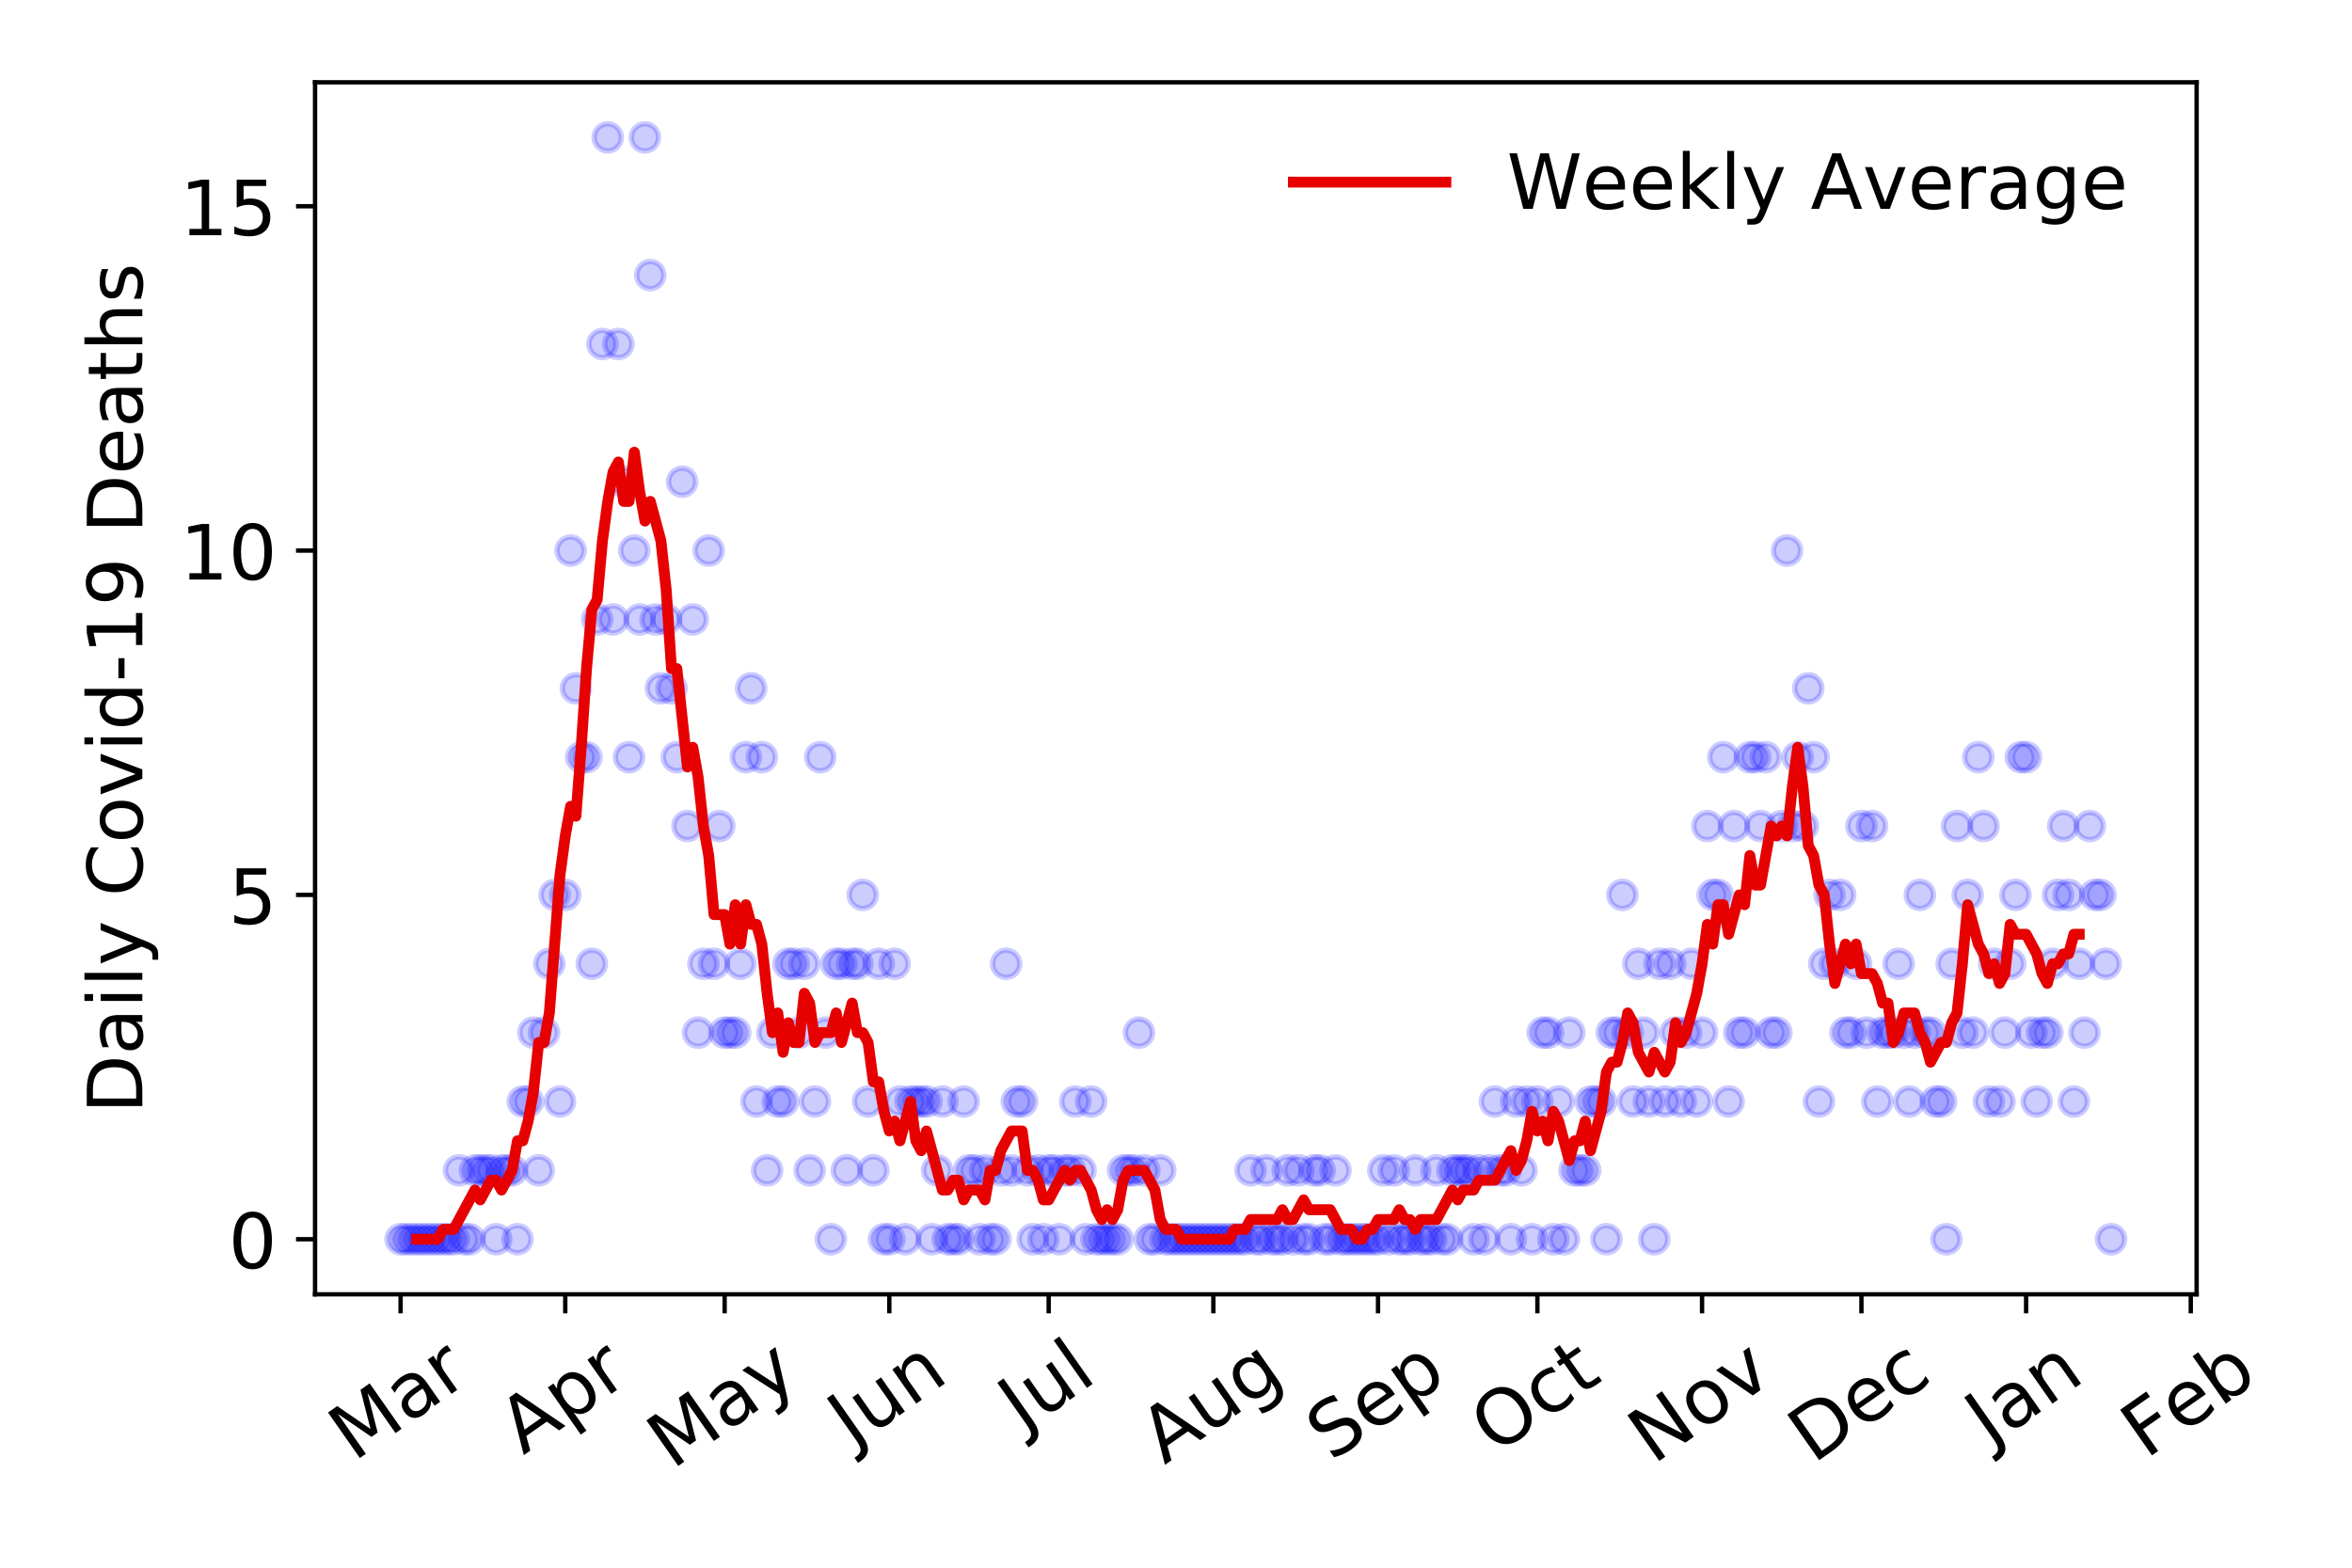 <?xml version="1.0" encoding="utf-8" standalone="no"?>
<!DOCTYPE svg PUBLIC "-//W3C//DTD SVG 1.1//EN"
  "http://www.w3.org/Graphics/SVG/1.1/DTD/svg11.dtd">
<!-- Created with matplotlib (https://matplotlib.org/) -->
<svg height="288pt" version="1.1" viewBox="0 0 432 288" width="432pt" xmlns="http://www.w3.org/2000/svg" xmlns:xlink="http://www.w3.org/1999/xlink">
 <defs>
  <style type="text/css">
*{stroke-linecap:butt;stroke-linejoin:round;}
  </style>
 </defs>
 <g id="figure_1">
  <g id="patch_1">
   <path d="M 0 288 
L 432 288 
L 432 0 
L 0 0 
z
" style="fill:#ffffff;"/>
  </g>
  <g id="axes_1">
   <g id="patch_2">
    <path d="M 57.87 237.778 
L 403.461 237.778 
L 403.461 15.12 
L 57.87 15.12 
z
" style="fill:#ffffff;"/>
   </g>
   <g id="matplotlib.axis_1">
    <g id="xtick_1">
     <g id="line2d_1">
      <defs>
       <path d="M 0 0 
L 0 3.5 
" id="mc5bdc3b4a5" style="stroke:#000000;stroke-width:0.8;"/>
      </defs>
      <g>
       <use style="stroke:#000000;stroke-width:0.8;" x="73.579" xlink:href="#mc5bdc3b4a5" y="237.778"/>
      </g>
     </g>
     <g id="text_1">
      <!-- Mar -->
      <defs>
       <path d="M 9.812 72.906 
L 24.516 72.906 
L 43.109 23.297 
L 61.812 72.906 
L 76.516 72.906 
L 76.516 0 
L 66.891 0 
L 66.891 64.016 
L 48.094 14.016 
L 38.188 14.016 
L 19.391 64.016 
L 19.391 0 
L 9.812 0 
z
" id="DejaVuSans-77"/>
       <path d="M 34.281 27.484 
Q 23.391 27.484 19.188 25 
Q 14.984 22.516 14.984 16.5 
Q 14.984 11.719 18.141 8.906 
Q 21.297 6.109 26.703 6.109 
Q 34.188 6.109 38.703 11.406 
Q 43.219 16.703 43.219 25.484 
L 43.219 27.484 
z
M 52.203 31.203 
L 52.203 0 
L 43.219 0 
L 43.219 8.297 
Q 40.141 3.328 35.547 0.953 
Q 30.953 -1.422 24.312 -1.422 
Q 15.922 -1.422 10.953 3.297 
Q 6 8.016 6 15.922 
Q 6 25.141 12.172 29.828 
Q 18.359 34.516 30.609 34.516 
L 43.219 34.516 
L 43.219 35.406 
Q 43.219 41.609 39.141 45 
Q 35.062 48.391 27.688 48.391 
Q 23 48.391 18.547 47.266 
Q 14.109 46.141 10.016 43.891 
L 10.016 52.203 
Q 14.938 54.109 19.578 55.047 
Q 24.219 56 28.609 56 
Q 40.484 56 46.344 49.844 
Q 52.203 43.703 52.203 31.203 
z
" id="DejaVuSans-97"/>
       <path d="M 41.109 46.297 
Q 39.594 47.172 37.812 47.578 
Q 36.031 48 33.891 48 
Q 26.266 48 22.188 43.047 
Q 18.109 38.094 18.109 28.812 
L 18.109 0 
L 9.078 0 
L 9.078 54.688 
L 18.109 54.688 
L 18.109 46.188 
Q 20.953 51.172 25.484 53.578 
Q 30.031 56 36.531 56 
Q 37.453 56 38.578 55.875 
Q 39.703 55.766 41.062 55.516 
z
" id="DejaVuSans-114"/>
      </defs>
      <g transform="translate(64.976 268.643)rotate(-35)scale(0.14 -0.14)">
       <use xlink:href="#DejaVuSans-77"/>
       <use x="86.279" xlink:href="#DejaVuSans-97"/>
       <use x="147.559" xlink:href="#DejaVuSans-114"/>
      </g>
     </g>
    </g>
    <g id="xtick_2">
     <g id="line2d_2">
      <g>
       <use style="stroke:#000000;stroke-width:0.8;" x="103.825" xlink:href="#mc5bdc3b4a5" y="237.778"/>
      </g>
     </g>
     <g id="text_2">
      <!-- Apr -->
      <defs>
       <path d="M 34.188 63.188 
L 20.797 26.906 
L 47.609 26.906 
z
M 28.609 72.906 
L 39.797 72.906 
L 67.578 0 
L 57.328 0 
L 50.688 18.703 
L 17.828 18.703 
L 11.188 0 
L 0.781 0 
z
" id="DejaVuSans-65"/>
       <path d="M 18.109 8.203 
L 18.109 -20.797 
L 9.078 -20.797 
L 9.078 54.688 
L 18.109 54.688 
L 18.109 46.391 
Q 20.953 51.266 25.266 53.625 
Q 29.594 56 35.594 56 
Q 45.562 56 51.781 48.094 
Q 58.016 40.188 58.016 27.297 
Q 58.016 14.406 51.781 6.484 
Q 45.562 -1.422 35.594 -1.422 
Q 29.594 -1.422 25.266 0.953 
Q 20.953 3.328 18.109 8.203 
z
M 48.688 27.297 
Q 48.688 37.203 44.609 42.844 
Q 40.531 48.484 33.406 48.484 
Q 26.266 48.484 22.188 42.844 
Q 18.109 37.203 18.109 27.297 
Q 18.109 17.391 22.188 11.75 
Q 26.266 6.109 33.406 6.109 
Q 40.531 6.109 44.609 11.75 
Q 48.688 17.391 48.688 27.297 
z
" id="DejaVuSans-112"/>
      </defs>
      <g transform="translate(96.121 267.384)rotate(-35)scale(0.14 -0.14)">
       <use xlink:href="#DejaVuSans-65"/>
       <use x="68.408" xlink:href="#DejaVuSans-112"/>
       <use x="131.885" xlink:href="#DejaVuSans-114"/>
      </g>
     </g>
    </g>
    <g id="xtick_3">
     <g id="line2d_3">
      <g>
       <use style="stroke:#000000;stroke-width:0.8;" x="133.096" xlink:href="#mc5bdc3b4a5" y="237.778"/>
      </g>
     </g>
     <g id="text_3">
      <!-- May -->
      <defs>
       <path d="M 32.172 -5.078 
Q 28.375 -14.844 24.75 -17.812 
Q 21.141 -20.797 15.094 -20.797 
L 7.906 -20.797 
L 7.906 -13.281 
L 13.188 -13.281 
Q 16.891 -13.281 18.938 -11.516 
Q 21 -9.766 23.484 -3.219 
L 25.094 0.875 
L 2.984 54.688 
L 12.5 54.688 
L 29.594 11.922 
L 46.688 54.688 
L 56.203 54.688 
z
" id="DejaVuSans-121"/>
      </defs>
      <g transform="translate(123.457 270.094)rotate(-35)scale(0.14 -0.14)">
       <use xlink:href="#DejaVuSans-77"/>
       <use x="86.279" xlink:href="#DejaVuSans-97"/>
       <use x="147.559" xlink:href="#DejaVuSans-121"/>
      </g>
     </g>
    </g>
    <g id="xtick_4">
     <g id="line2d_4">
      <g>
       <use style="stroke:#000000;stroke-width:0.8;" x="163.342" xlink:href="#mc5bdc3b4a5" y="237.778"/>
      </g>
     </g>
     <g id="text_4">
      <!-- Jun -->
      <defs>
       <path d="M 9.812 72.906 
L 19.672 72.906 
L 19.672 5.078 
Q 19.672 -8.109 14.672 -14.062 
Q 9.672 -20.016 -1.422 -20.016 
L -5.172 -20.016 
L -5.172 -11.719 
L -2.094 -11.719 
Q 4.438 -11.719 7.125 -8.047 
Q 9.812 -4.391 9.812 5.078 
z
" id="DejaVuSans-74"/>
       <path d="M 8.5 21.578 
L 8.5 54.688 
L 17.484 54.688 
L 17.484 21.922 
Q 17.484 14.156 20.5 10.266 
Q 23.531 6.391 29.594 6.391 
Q 36.859 6.391 41.078 11.031 
Q 45.312 15.672 45.312 23.688 
L 45.312 54.688 
L 54.297 54.688 
L 54.297 0 
L 45.312 0 
L 45.312 8.406 
Q 42.047 3.422 37.719 1 
Q 33.406 -1.422 27.688 -1.422 
Q 18.266 -1.422 13.375 4.438 
Q 8.5 10.297 8.5 21.578 
z
M 31.109 56 
z
" id="DejaVuSans-117"/>
       <path d="M 54.891 33.016 
L 54.891 0 
L 45.906 0 
L 45.906 32.719 
Q 45.906 40.484 42.875 44.328 
Q 39.844 48.188 33.797 48.188 
Q 26.516 48.188 22.312 43.547 
Q 18.109 38.922 18.109 30.906 
L 18.109 0 
L 9.078 0 
L 9.078 54.688 
L 18.109 54.688 
L 18.109 46.188 
Q 21.344 51.125 25.703 53.562 
Q 30.078 56 35.797 56 
Q 45.219 56 50.047 50.172 
Q 54.891 44.344 54.891 33.016 
z
" id="DejaVuSans-110"/>
      </defs>
      <g transform="translate(156.599 266.039)rotate(-35)scale(0.14 -0.14)">
       <use xlink:href="#DejaVuSans-74"/>
       <use x="29.492" xlink:href="#DejaVuSans-117"/>
       <use x="92.871" xlink:href="#DejaVuSans-110"/>
      </g>
     </g>
    </g>
    <g id="xtick_5">
     <g id="line2d_5">
      <g>
       <use style="stroke:#000000;stroke-width:0.8;" x="192.613" xlink:href="#mc5bdc3b4a5" y="237.778"/>
      </g>
     </g>
     <g id="text_5">
      <!-- Jul -->
      <defs>
       <path d="M 9.422 75.984 
L 18.406 75.984 
L 18.406 0 
L 9.422 0 
z
" id="DejaVuSans-108"/>
      </defs>
      <g transform="translate(187.911 263.181)rotate(-35)scale(0.14 -0.14)">
       <use xlink:href="#DejaVuSans-74"/>
       <use x="29.492" xlink:href="#DejaVuSans-117"/>
       <use x="92.871" xlink:href="#DejaVuSans-108"/>
      </g>
     </g>
    </g>
    <g id="xtick_6">
     <g id="line2d_6">
      <g>
       <use style="stroke:#000000;stroke-width:0.8;" x="222.86" xlink:href="#mc5bdc3b4a5" y="237.778"/>
      </g>
     </g>
     <g id="text_6">
      <!-- Aug -->
      <defs>
       <path d="M 45.406 27.984 
Q 45.406 37.75 41.375 43.109 
Q 37.359 48.484 30.078 48.484 
Q 22.859 48.484 18.828 43.109 
Q 14.797 37.75 14.797 27.984 
Q 14.797 18.266 18.828 12.891 
Q 22.859 7.516 30.078 7.516 
Q 37.359 7.516 41.375 12.891 
Q 45.406 18.266 45.406 27.984 
z
M 54.391 6.781 
Q 54.391 -7.172 48.188 -13.984 
Q 42 -20.797 29.203 -20.797 
Q 24.469 -20.797 20.266 -20.094 
Q 16.062 -19.391 12.109 -17.922 
L 12.109 -9.188 
Q 16.062 -11.328 19.922 -12.344 
Q 23.781 -13.375 27.781 -13.375 
Q 36.625 -13.375 41.016 -8.766 
Q 45.406 -4.156 45.406 5.172 
L 45.406 9.625 
Q 42.625 4.781 38.281 2.391 
Q 33.938 0 27.875 0 
Q 17.828 0 11.672 7.656 
Q 5.516 15.328 5.516 27.984 
Q 5.516 40.672 11.672 48.328 
Q 17.828 56 27.875 56 
Q 33.938 56 38.281 53.609 
Q 42.625 51.219 45.406 46.391 
L 45.406 54.688 
L 54.391 54.688 
z
" id="DejaVuSans-103"/>
      </defs>
      <g transform="translate(213.879 269.172)rotate(-35)scale(0.14 -0.14)">
       <use xlink:href="#DejaVuSans-65"/>
       <use x="68.408" xlink:href="#DejaVuSans-117"/>
       <use x="131.787" xlink:href="#DejaVuSans-103"/>
      </g>
     </g>
    </g>
    <g id="xtick_7">
     <g id="line2d_7">
      <g>
       <use style="stroke:#000000;stroke-width:0.8;" x="253.106" xlink:href="#mc5bdc3b4a5" y="237.778"/>
      </g>
     </g>
     <g id="text_7">
      <!-- Sep -->
      <defs>
       <path d="M 53.516 70.516 
L 53.516 60.891 
Q 47.906 63.578 42.922 64.891 
Q 37.938 66.219 33.297 66.219 
Q 25.25 66.219 20.875 63.094 
Q 16.5 59.969 16.5 54.203 
Q 16.5 49.359 19.406 46.891 
Q 22.312 44.438 30.422 42.922 
L 36.375 41.703 
Q 47.406 39.594 52.656 34.297 
Q 57.906 29 57.906 20.125 
Q 57.906 9.516 50.797 4.047 
Q 43.703 -1.422 29.984 -1.422 
Q 24.812 -1.422 18.969 -0.25 
Q 13.141 0.922 6.891 3.219 
L 6.891 13.375 
Q 12.891 10.016 18.656 8.297 
Q 24.422 6.594 29.984 6.594 
Q 38.422 6.594 43.016 9.906 
Q 47.609 13.234 47.609 19.391 
Q 47.609 24.75 44.312 27.781 
Q 41.016 30.812 33.5 32.328 
L 27.484 33.5 
Q 16.453 35.688 11.516 40.375 
Q 6.594 45.062 6.594 53.422 
Q 6.594 63.094 13.406 68.656 
Q 20.219 74.219 32.172 74.219 
Q 37.312 74.219 42.625 73.281 
Q 47.953 72.359 53.516 70.516 
z
" id="DejaVuSans-83"/>
       <path d="M 56.203 29.594 
L 56.203 25.203 
L 14.891 25.203 
Q 15.484 15.922 20.484 11.062 
Q 25.484 6.203 34.422 6.203 
Q 39.594 6.203 44.453 7.469 
Q 49.312 8.734 54.109 11.281 
L 54.109 2.781 
Q 49.266 0.734 44.188 -0.344 
Q 39.109 -1.422 33.891 -1.422 
Q 20.797 -1.422 13.156 6.188 
Q 5.516 13.812 5.516 26.812 
Q 5.516 40.234 12.766 48.109 
Q 20.016 56 32.328 56 
Q 43.359 56 49.781 48.891 
Q 56.203 41.797 56.203 29.594 
z
M 47.219 32.234 
Q 47.125 39.594 43.094 43.984 
Q 39.062 48.391 32.422 48.391 
Q 24.906 48.391 20.391 44.141 
Q 15.875 39.891 15.188 32.172 
z
" id="DejaVuSans-101"/>
      </defs>
      <g transform="translate(244.513 268.629)rotate(-35)scale(0.14 -0.14)">
       <use xlink:href="#DejaVuSans-83"/>
       <use x="63.477" xlink:href="#DejaVuSans-101"/>
       <use x="125" xlink:href="#DejaVuSans-112"/>
      </g>
     </g>
    </g>
    <g id="xtick_8">
     <g id="line2d_8">
      <g>
       <use style="stroke:#000000;stroke-width:0.8;" x="282.377" xlink:href="#mc5bdc3b4a5" y="237.778"/>
      </g>
     </g>
     <g id="text_8">
      <!-- Oct -->
      <defs>
       <path d="M 39.406 66.219 
Q 28.656 66.219 22.328 58.203 
Q 16.016 50.203 16.016 36.375 
Q 16.016 22.609 22.328 14.594 
Q 28.656 6.594 39.406 6.594 
Q 50.141 6.594 56.422 14.594 
Q 62.703 22.609 62.703 36.375 
Q 62.703 50.203 56.422 58.203 
Q 50.141 66.219 39.406 66.219 
z
M 39.406 74.219 
Q 54.734 74.219 63.906 63.938 
Q 73.094 53.656 73.094 36.375 
Q 73.094 19.141 63.906 8.859 
Q 54.734 -1.422 39.406 -1.422 
Q 24.031 -1.422 14.812 8.828 
Q 5.609 19.094 5.609 36.375 
Q 5.609 53.656 14.812 63.938 
Q 24.031 74.219 39.406 74.219 
z
" id="DejaVuSans-79"/>
       <path d="M 48.781 52.594 
L 48.781 44.188 
Q 44.969 46.297 41.141 47.344 
Q 37.312 48.391 33.406 48.391 
Q 24.656 48.391 19.812 42.844 
Q 14.984 37.312 14.984 27.297 
Q 14.984 17.281 19.812 11.734 
Q 24.656 6.203 33.406 6.203 
Q 37.312 6.203 41.141 7.25 
Q 44.969 8.297 48.781 10.406 
L 48.781 2.094 
Q 45.016 0.344 40.984 -0.531 
Q 36.969 -1.422 32.422 -1.422 
Q 20.062 -1.422 12.781 6.344 
Q 5.516 14.109 5.516 27.297 
Q 5.516 40.672 12.859 48.328 
Q 20.219 56 33.016 56 
Q 37.156 56 41.109 55.141 
Q 45.062 54.297 48.781 52.594 
z
" id="DejaVuSans-99"/>
       <path d="M 18.312 70.219 
L 18.312 54.688 
L 36.812 54.688 
L 36.812 47.703 
L 18.312 47.703 
L 18.312 18.016 
Q 18.312 11.328 20.141 9.422 
Q 21.969 7.516 27.594 7.516 
L 36.812 7.516 
L 36.812 0 
L 27.594 0 
Q 17.188 0 13.234 3.875 
Q 9.281 7.766 9.281 18.016 
L 9.281 47.703 
L 2.688 47.703 
L 2.688 54.688 
L 9.281 54.688 
L 9.281 70.219 
z
" id="DejaVuSans-116"/>
      </defs>
      <g transform="translate(274.678 267.377)rotate(-35)scale(0.14 -0.14)">
       <use xlink:href="#DejaVuSans-79"/>
       <use x="78.711" xlink:href="#DejaVuSans-99"/>
       <use x="133.691" xlink:href="#DejaVuSans-116"/>
      </g>
     </g>
    </g>
    <g id="xtick_9">
     <g id="line2d_9">
      <g>
       <use style="stroke:#000000;stroke-width:0.8;" x="312.623" xlink:href="#mc5bdc3b4a5" y="237.778"/>
      </g>
     </g>
     <g id="text_9">
      <!-- Nov -->
      <defs>
       <path d="M 9.812 72.906 
L 23.094 72.906 
L 55.422 11.922 
L 55.422 72.906 
L 64.984 72.906 
L 64.984 0 
L 51.703 0 
L 19.391 60.984 
L 19.391 0 
L 9.812 0 
z
" id="DejaVuSans-78"/>
       <path d="M 30.609 48.391 
Q 23.391 48.391 19.188 42.75 
Q 14.984 37.109 14.984 27.297 
Q 14.984 17.484 19.156 11.844 
Q 23.344 6.203 30.609 6.203 
Q 37.797 6.203 41.984 11.859 
Q 46.188 17.531 46.188 27.297 
Q 46.188 37.016 41.984 42.703 
Q 37.797 48.391 30.609 48.391 
z
M 30.609 56 
Q 42.328 56 49.016 48.375 
Q 55.719 40.766 55.719 27.297 
Q 55.719 13.875 49.016 6.219 
Q 42.328 -1.422 30.609 -1.422 
Q 18.844 -1.422 12.172 6.219 
Q 5.516 13.875 5.516 27.297 
Q 5.516 40.766 12.172 48.375 
Q 18.844 56 30.609 56 
z
" id="DejaVuSans-111"/>
       <path d="M 2.984 54.688 
L 12.5 54.688 
L 29.594 8.797 
L 46.688 54.688 
L 56.203 54.688 
L 35.688 0 
L 23.484 0 
z
" id="DejaVuSans-118"/>
      </defs>
      <g transform="translate(303.647 269.166)rotate(-35)scale(0.14 -0.14)">
       <use xlink:href="#DejaVuSans-78"/>
       <use x="74.805" xlink:href="#DejaVuSans-111"/>
       <use x="135.986" xlink:href="#DejaVuSans-118"/>
      </g>
     </g>
    </g>
    <g id="xtick_10">
     <g id="line2d_10">
      <g>
       <use style="stroke:#000000;stroke-width:0.8;" x="341.894" xlink:href="#mc5bdc3b4a5" y="237.778"/>
      </g>
     </g>
     <g id="text_10">
      <!-- Dec -->
      <defs>
       <path d="M 19.672 64.797 
L 19.672 8.109 
L 31.594 8.109 
Q 46.688 8.109 53.688 14.938 
Q 60.688 21.781 60.688 36.531 
Q 60.688 51.172 53.688 57.984 
Q 46.688 64.797 31.594 64.797 
z
M 9.812 72.906 
L 30.078 72.906 
Q 51.266 72.906 61.172 64.094 
Q 71.094 55.281 71.094 36.531 
Q 71.094 17.672 61.125 8.828 
Q 51.172 0 30.078 0 
L 9.812 0 
z
" id="DejaVuSans-68"/>
      </defs>
      <g transform="translate(333.014 269.032)rotate(-35)scale(0.14 -0.14)">
       <use xlink:href="#DejaVuSans-68"/>
       <use x="77.002" xlink:href="#DejaVuSans-101"/>
       <use x="138.525" xlink:href="#DejaVuSans-99"/>
      </g>
     </g>
    </g>
    <g id="xtick_11">
     <g id="line2d_11">
      <g>
       <use style="stroke:#000000;stroke-width:0.8;" x="372.141" xlink:href="#mc5bdc3b4a5" y="237.778"/>
      </g>
     </g>
     <g id="text_11">
      <!-- Jan -->
      <g transform="translate(365.517 265.871)rotate(-35)scale(0.14 -0.14)">
       <use xlink:href="#DejaVuSans-74"/>
       <use x="29.492" xlink:href="#DejaVuSans-97"/>
       <use x="90.771" xlink:href="#DejaVuSans-110"/>
      </g>
     </g>
    </g>
    <g id="xtick_12">
     <g id="line2d_12">
      <g>
       <use style="stroke:#000000;stroke-width:0.8;" x="402.387" xlink:href="#mc5bdc3b4a5" y="237.778"/>
      </g>
     </g>
     <g id="text_12">
      <!-- Feb -->
      <defs>
       <path d="M 9.812 72.906 
L 51.703 72.906 
L 51.703 64.594 
L 19.672 64.594 
L 19.672 43.109 
L 48.578 43.109 
L 48.578 34.812 
L 19.672 34.812 
L 19.672 0 
L 9.812 0 
z
" id="DejaVuSans-70"/>
       <path d="M 48.688 27.297 
Q 48.688 37.203 44.609 42.844 
Q 40.531 48.484 33.406 48.484 
Q 26.266 48.484 22.188 42.844 
Q 18.109 37.203 18.109 27.297 
Q 18.109 17.391 22.188 11.75 
Q 26.266 6.109 33.406 6.109 
Q 40.531 6.109 44.609 11.75 
Q 48.688 17.391 48.688 27.297 
z
M 18.109 46.391 
Q 20.953 51.266 25.266 53.625 
Q 29.594 56 35.594 56 
Q 45.562 56 51.781 48.094 
Q 58.016 40.188 58.016 27.297 
Q 58.016 14.406 51.781 6.484 
Q 45.562 -1.422 35.594 -1.422 
Q 29.594 -1.422 25.266 0.953 
Q 20.953 3.328 18.109 8.203 
L 18.109 0 
L 9.078 0 
L 9.078 75.984 
L 18.109 75.984 
z
" id="DejaVuSans-98"/>
      </defs>
      <g transform="translate(394.141 268.143)rotate(-35)scale(0.14 -0.14)">
       <use xlink:href="#DejaVuSans-70"/>
       <use x="57.441" xlink:href="#DejaVuSans-101"/>
       <use x="118.965" xlink:href="#DejaVuSans-98"/>
      </g>
     </g>
    </g>
   </g>
   <g id="matplotlib.axis_2">
    <g id="ytick_1">
     <g id="line2d_13">
      <defs>
       <path d="M 0 0 
L -3.5 0 
" id="mf58b59022e" style="stroke:#000000;stroke-width:0.8;"/>
      </defs>
      <g>
       <use style="stroke:#000000;stroke-width:0.8;" x="57.87" xlink:href="#mf58b59022e" y="227.657"/>
      </g>
     </g>
     <g id="text_13">
      <!-- 0 -->
      <defs>
       <path d="M 31.781 66.406 
Q 24.172 66.406 20.328 58.906 
Q 16.5 51.422 16.5 36.375 
Q 16.5 21.391 20.328 13.891 
Q 24.172 6.391 31.781 6.391 
Q 39.453 6.391 43.281 13.891 
Q 47.125 21.391 47.125 36.375 
Q 47.125 51.422 43.281 58.906 
Q 39.453 66.406 31.781 66.406 
z
M 31.781 74.219 
Q 44.047 74.219 50.516 64.516 
Q 56.984 54.828 56.984 36.375 
Q 56.984 17.969 50.516 8.266 
Q 44.047 -1.422 31.781 -1.422 
Q 19.531 -1.422 13.062 8.266 
Q 6.594 17.969 6.594 36.375 
Q 6.594 54.828 13.062 64.516 
Q 19.531 74.219 31.781 74.219 
z
" id="DejaVuSans-48"/>
      </defs>
      <g transform="translate(41.962 232.976)scale(0.14 -0.14)">
       <use xlink:href="#DejaVuSans-48"/>
      </g>
     </g>
    </g>
    <g id="ytick_2">
     <g id="line2d_14">
      <g>
       <use style="stroke:#000000;stroke-width:0.8;" x="57.87" xlink:href="#mf58b59022e" y="164.402"/>
      </g>
     </g>
     <g id="text_14">
      <!-- 5 -->
      <defs>
       <path d="M 10.797 72.906 
L 49.516 72.906 
L 49.516 64.594 
L 19.828 64.594 
L 19.828 46.734 
Q 21.969 47.469 24.109 47.828 
Q 26.266 48.188 28.422 48.188 
Q 40.625 48.188 47.75 41.5 
Q 54.891 34.812 54.891 23.391 
Q 54.891 11.625 47.562 5.094 
Q 40.234 -1.422 26.906 -1.422 
Q 22.312 -1.422 17.547 -0.641 
Q 12.797 0.141 7.719 1.703 
L 7.719 11.625 
Q 12.109 9.234 16.797 8.062 
Q 21.484 6.891 26.703 6.891 
Q 35.156 6.891 40.078 11.328 
Q 45.016 15.766 45.016 23.391 
Q 45.016 31 40.078 35.438 
Q 35.156 39.891 26.703 39.891 
Q 22.75 39.891 18.812 39.016 
Q 14.891 38.141 10.797 36.281 
z
" id="DejaVuSans-53"/>
      </defs>
      <g transform="translate(41.962 169.721)scale(0.14 -0.14)">
       <use xlink:href="#DejaVuSans-53"/>
      </g>
     </g>
    </g>
    <g id="ytick_3">
     <g id="line2d_15">
      <g>
       <use style="stroke:#000000;stroke-width:0.8;" x="57.87" xlink:href="#mf58b59022e" y="101.147"/>
      </g>
     </g>
     <g id="text_15">
      <!-- 10 -->
      <defs>
       <path d="M 12.406 8.297 
L 28.516 8.297 
L 28.516 63.922 
L 10.984 60.406 
L 10.984 69.391 
L 28.422 72.906 
L 38.281 72.906 
L 38.281 8.297 
L 54.391 8.297 
L 54.391 0 
L 12.406 0 
z
" id="DejaVuSans-49"/>
      </defs>
      <g transform="translate(33.055 106.466)scale(0.14 -0.14)">
       <use xlink:href="#DejaVuSans-49"/>
       <use x="63.623" xlink:href="#DejaVuSans-48"/>
      </g>
     </g>
    </g>
    <g id="ytick_4">
     <g id="line2d_16">
      <g>
       <use style="stroke:#000000;stroke-width:0.8;" x="57.87" xlink:href="#mf58b59022e" y="37.892"/>
      </g>
     </g>
     <g id="text_16">
      <!-- 15 -->
      <g transform="translate(33.055 43.211)scale(0.14 -0.14)">
       <use xlink:href="#DejaVuSans-49"/>
       <use x="63.623" xlink:href="#DejaVuSans-53"/>
      </g>
     </g>
    </g>
    <g id="text_17">
     <!-- Daily Covid-19 Deaths -->
     <defs>
      <path d="M 9.422 54.688 
L 18.406 54.688 
L 18.406 0 
L 9.422 0 
z
M 9.422 75.984 
L 18.406 75.984 
L 18.406 64.594 
L 9.422 64.594 
z
" id="DejaVuSans-105"/>
      <path id="DejaVuSans-32"/>
      <path d="M 64.406 67.281 
L 64.406 56.891 
Q 59.422 61.531 53.781 63.812 
Q 48.141 66.109 41.797 66.109 
Q 29.297 66.109 22.656 58.469 
Q 16.016 50.828 16.016 36.375 
Q 16.016 21.969 22.656 14.328 
Q 29.297 6.688 41.797 6.688 
Q 48.141 6.688 53.781 8.984 
Q 59.422 11.281 64.406 15.922 
L 64.406 5.609 
Q 59.234 2.094 53.438 0.328 
Q 47.656 -1.422 41.219 -1.422 
Q 24.656 -1.422 15.125 8.703 
Q 5.609 18.844 5.609 36.375 
Q 5.609 53.953 15.125 64.078 
Q 24.656 74.219 41.219 74.219 
Q 47.75 74.219 53.531 72.484 
Q 59.328 70.75 64.406 67.281 
z
" id="DejaVuSans-67"/>
      <path d="M 45.406 46.391 
L 45.406 75.984 
L 54.391 75.984 
L 54.391 0 
L 45.406 0 
L 45.406 8.203 
Q 42.578 3.328 38.25 0.953 
Q 33.938 -1.422 27.875 -1.422 
Q 17.969 -1.422 11.734 6.484 
Q 5.516 14.406 5.516 27.297 
Q 5.516 40.188 11.734 48.094 
Q 17.969 56 27.875 56 
Q 33.938 56 38.25 53.625 
Q 42.578 51.266 45.406 46.391 
z
M 14.797 27.297 
Q 14.797 17.391 18.875 11.75 
Q 22.953 6.109 30.078 6.109 
Q 37.203 6.109 41.297 11.75 
Q 45.406 17.391 45.406 27.297 
Q 45.406 37.203 41.297 42.844 
Q 37.203 48.484 30.078 48.484 
Q 22.953 48.484 18.875 42.844 
Q 14.797 37.203 14.797 27.297 
z
" id="DejaVuSans-100"/>
      <path d="M 4.891 31.391 
L 31.203 31.391 
L 31.203 23.391 
L 4.891 23.391 
z
" id="DejaVuSans-45"/>
      <path d="M 10.984 1.516 
L 10.984 10.5 
Q 14.703 8.734 18.5 7.812 
Q 22.312 6.891 25.984 6.891 
Q 35.75 6.891 40.891 13.453 
Q 46.047 20.016 46.781 33.406 
Q 43.953 29.203 39.594 26.953 
Q 35.25 24.703 29.984 24.703 
Q 19.047 24.703 12.672 31.312 
Q 6.297 37.938 6.297 49.422 
Q 6.297 60.641 12.938 67.422 
Q 19.578 74.219 30.609 74.219 
Q 43.266 74.219 49.922 64.516 
Q 56.594 54.828 56.594 36.375 
Q 56.594 19.141 48.406 8.859 
Q 40.234 -1.422 26.422 -1.422 
Q 22.703 -1.422 18.891 -0.688 
Q 15.094 0.047 10.984 1.516 
z
M 30.609 32.422 
Q 37.25 32.422 41.125 36.953 
Q 45.016 41.5 45.016 49.422 
Q 45.016 57.281 41.125 61.844 
Q 37.25 66.406 30.609 66.406 
Q 23.969 66.406 20.094 61.844 
Q 16.219 57.281 16.219 49.422 
Q 16.219 41.5 20.094 36.953 
Q 23.969 32.422 30.609 32.422 
z
" id="DejaVuSans-57"/>
      <path d="M 54.891 33.016 
L 54.891 0 
L 45.906 0 
L 45.906 32.719 
Q 45.906 40.484 42.875 44.328 
Q 39.844 48.188 33.797 48.188 
Q 26.516 48.188 22.312 43.547 
Q 18.109 38.922 18.109 30.906 
L 18.109 0 
L 9.078 0 
L 9.078 75.984 
L 18.109 75.984 
L 18.109 46.188 
Q 21.344 51.125 25.703 53.562 
Q 30.078 56 35.797 56 
Q 45.219 56 50.047 50.172 
Q 54.891 44.344 54.891 33.016 
z
" id="DejaVuSans-104"/>
      <path d="M 44.281 53.078 
L 44.281 44.578 
Q 40.484 46.531 36.375 47.5 
Q 32.281 48.484 27.875 48.484 
Q 21.188 48.484 17.844 46.438 
Q 14.5 44.391 14.5 40.281 
Q 14.5 37.156 16.891 35.375 
Q 19.281 33.594 26.516 31.984 
L 29.594 31.297 
Q 39.156 29.25 43.188 25.516 
Q 47.219 21.781 47.219 15.094 
Q 47.219 7.469 41.188 3.016 
Q 35.156 -1.422 24.609 -1.422 
Q 20.219 -1.422 15.453 -0.562 
Q 10.688 0.297 5.422 2 
L 5.422 11.281 
Q 10.406 8.688 15.234 7.391 
Q 20.062 6.109 24.812 6.109 
Q 31.156 6.109 34.562 8.281 
Q 37.984 10.453 37.984 14.406 
Q 37.984 18.062 35.516 20.016 
Q 33.062 21.969 24.703 23.781 
L 21.578 24.516 
Q 13.234 26.266 9.516 29.906 
Q 5.812 33.547 5.812 39.891 
Q 5.812 47.609 11.281 51.797 
Q 16.75 56 26.812 56 
Q 31.781 56 36.172 55.266 
Q 40.578 54.547 44.281 53.078 
z
" id="DejaVuSans-115"/>
     </defs>
     <g transform="translate(26.143 204.56)rotate(-90)scale(0.14 -0.14)">
      <use xlink:href="#DejaVuSans-68"/>
      <use x="77.002" xlink:href="#DejaVuSans-97"/>
      <use x="138.281" xlink:href="#DejaVuSans-105"/>
      <use x="166.064" xlink:href="#DejaVuSans-108"/>
      <use x="193.848" xlink:href="#DejaVuSans-121"/>
      <use x="253.027" xlink:href="#DejaVuSans-32"/>
      <use x="284.814" xlink:href="#DejaVuSans-67"/>
      <use x="354.639" xlink:href="#DejaVuSans-111"/>
      <use x="415.82" xlink:href="#DejaVuSans-118"/>
      <use x="475" xlink:href="#DejaVuSans-105"/>
      <use x="502.783" xlink:href="#DejaVuSans-100"/>
      <use x="566.26" xlink:href="#DejaVuSans-45"/>
      <use x="602.344" xlink:href="#DejaVuSans-49"/>
      <use x="665.967" xlink:href="#DejaVuSans-57"/>
      <use x="729.59" xlink:href="#DejaVuSans-32"/>
      <use x="761.377" xlink:href="#DejaVuSans-68"/>
      <use x="838.379" xlink:href="#DejaVuSans-101"/>
      <use x="899.902" xlink:href="#DejaVuSans-97"/>
      <use x="961.182" xlink:href="#DejaVuSans-116"/>
      <use x="1000.391" xlink:href="#DejaVuSans-104"/>
      <use x="1063.77" xlink:href="#DejaVuSans-115"/>
     </g>
    </g>
   </g>
   <g id="line2d_17">
    <defs>
     <path d="M 0 2.5 
C 0.663 2.5 1.299 2.237 1.768 1.768 
C 2.237 1.299 2.5 0.663 2.5 0 
C 2.5 -0.663 2.237 -1.299 1.768 -1.768 
C 1.299 -2.237 0.663 -2.5 0 -2.5 
C -0.663 -2.5 -1.299 -2.237 -1.768 -1.768 
C -2.237 -1.299 -2.5 -0.663 -2.5 0 
C -2.5 0.663 -2.237 1.299 -1.768 1.768 
C -1.299 2.237 -0.663 2.5 0 2.5 
z
" id="mc5eda1ce40" style="stroke:#0000ff;stroke-opacity:0.2;"/>
    </defs>
    <g clip-path="url(#p46717a4459)">
     <use style="fill:#0000ff;fill-opacity:0.2;stroke:#0000ff;stroke-opacity:0.2;" x="73.579" xlink:href="#mc5eda1ce40" y="227.657"/>
     <use style="fill:#0000ff;fill-opacity:0.2;stroke:#0000ff;stroke-opacity:0.2;" x="74.554" xlink:href="#mc5eda1ce40" y="227.657"/>
     <use style="fill:#0000ff;fill-opacity:0.2;stroke:#0000ff;stroke-opacity:0.2;" x="75.53" xlink:href="#mc5eda1ce40" y="227.657"/>
     <use style="fill:#0000ff;fill-opacity:0.2;stroke:#0000ff;stroke-opacity:0.2;" x="76.506" xlink:href="#mc5eda1ce40" y="227.657"/>
     <use style="fill:#0000ff;fill-opacity:0.2;stroke:#0000ff;stroke-opacity:0.2;" x="77.481" xlink:href="#mc5eda1ce40" y="227.657"/>
     <use style="fill:#0000ff;fill-opacity:0.2;stroke:#0000ff;stroke-opacity:0.2;" x="78.457" xlink:href="#mc5eda1ce40" y="227.657"/>
     <use style="fill:#0000ff;fill-opacity:0.2;stroke:#0000ff;stroke-opacity:0.2;" x="79.433" xlink:href="#mc5eda1ce40" y="227.657"/>
     <use style="fill:#0000ff;fill-opacity:0.2;stroke:#0000ff;stroke-opacity:0.2;" x="80.409" xlink:href="#mc5eda1ce40" y="227.657"/>
     <use style="fill:#0000ff;fill-opacity:0.2;stroke:#0000ff;stroke-opacity:0.2;" x="81.384" xlink:href="#mc5eda1ce40" y="227.657"/>
     <use style="fill:#0000ff;fill-opacity:0.2;stroke:#0000ff;stroke-opacity:0.2;" x="82.36" xlink:href="#mc5eda1ce40" y="227.657"/>
     <use style="fill:#0000ff;fill-opacity:0.2;stroke:#0000ff;stroke-opacity:0.2;" x="83.336" xlink:href="#mc5eda1ce40" y="227.657"/>
     <use style="fill:#0000ff;fill-opacity:0.2;stroke:#0000ff;stroke-opacity:0.2;" x="84.311" xlink:href="#mc5eda1ce40" y="215.006"/>
     <use style="fill:#0000ff;fill-opacity:0.2;stroke:#0000ff;stroke-opacity:0.2;" x="85.287" xlink:href="#mc5eda1ce40" y="227.657"/>
     <use style="fill:#0000ff;fill-opacity:0.2;stroke:#0000ff;stroke-opacity:0.2;" x="86.263" xlink:href="#mc5eda1ce40" y="227.657"/>
     <use style="fill:#0000ff;fill-opacity:0.2;stroke:#0000ff;stroke-opacity:0.2;" x="87.238" xlink:href="#mc5eda1ce40" y="215.006"/>
     <use style="fill:#0000ff;fill-opacity:0.2;stroke:#0000ff;stroke-opacity:0.2;" x="88.214" xlink:href="#mc5eda1ce40" y="215.006"/>
     <use style="fill:#0000ff;fill-opacity:0.2;stroke:#0000ff;stroke-opacity:0.2;" x="89.19" xlink:href="#mc5eda1ce40" y="215.006"/>
     <use style="fill:#0000ff;fill-opacity:0.2;stroke:#0000ff;stroke-opacity:0.2;" x="90.165" xlink:href="#mc5eda1ce40" y="215.006"/>
     <use style="fill:#0000ff;fill-opacity:0.2;stroke:#0000ff;stroke-opacity:0.2;" x="91.141" xlink:href="#mc5eda1ce40" y="227.657"/>
     <use style="fill:#0000ff;fill-opacity:0.2;stroke:#0000ff;stroke-opacity:0.2;" x="92.117" xlink:href="#mc5eda1ce40" y="215.006"/>
     <use style="fill:#0000ff;fill-opacity:0.2;stroke:#0000ff;stroke-opacity:0.2;" x="93.093" xlink:href="#mc5eda1ce40" y="215.006"/>
     <use style="fill:#0000ff;fill-opacity:0.2;stroke:#0000ff;stroke-opacity:0.2;" x="94.068" xlink:href="#mc5eda1ce40" y="215.006"/>
     <use style="fill:#0000ff;fill-opacity:0.2;stroke:#0000ff;stroke-opacity:0.2;" x="95.044" xlink:href="#mc5eda1ce40" y="227.657"/>
     <use style="fill:#0000ff;fill-opacity:0.2;stroke:#0000ff;stroke-opacity:0.2;" x="96.02" xlink:href="#mc5eda1ce40" y="202.355"/>
     <use style="fill:#0000ff;fill-opacity:0.2;stroke:#0000ff;stroke-opacity:0.2;" x="96.995" xlink:href="#mc5eda1ce40" y="202.355"/>
     <use style="fill:#0000ff;fill-opacity:0.2;stroke:#0000ff;stroke-opacity:0.2;" x="97.971" xlink:href="#mc5eda1ce40" y="189.704"/>
     <use style="fill:#0000ff;fill-opacity:0.2;stroke:#0000ff;stroke-opacity:0.2;" x="98.947" xlink:href="#mc5eda1ce40" y="215.006"/>
     <use style="fill:#0000ff;fill-opacity:0.2;stroke:#0000ff;stroke-opacity:0.2;" x="99.922" xlink:href="#mc5eda1ce40" y="189.704"/>
     <use style="fill:#0000ff;fill-opacity:0.2;stroke:#0000ff;stroke-opacity:0.2;" x="100.898" xlink:href="#mc5eda1ce40" y="177.053"/>
     <use style="fill:#0000ff;fill-opacity:0.2;stroke:#0000ff;stroke-opacity:0.2;" x="101.874" xlink:href="#mc5eda1ce40" y="164.402"/>
     <use style="fill:#0000ff;fill-opacity:0.2;stroke:#0000ff;stroke-opacity:0.2;" x="102.849" xlink:href="#mc5eda1ce40" y="202.355"/>
     <use style="fill:#0000ff;fill-opacity:0.2;stroke:#0000ff;stroke-opacity:0.2;" x="103.825" xlink:href="#mc5eda1ce40" y="164.402"/>
     <use style="fill:#0000ff;fill-opacity:0.2;stroke:#0000ff;stroke-opacity:0.2;" x="104.801" xlink:href="#mc5eda1ce40" y="101.147"/>
     <use style="fill:#0000ff;fill-opacity:0.2;stroke:#0000ff;stroke-opacity:0.2;" x="105.777" xlink:href="#mc5eda1ce40" y="126.449"/>
     <use style="fill:#0000ff;fill-opacity:0.2;stroke:#0000ff;stroke-opacity:0.2;" x="106.752" xlink:href="#mc5eda1ce40" y="139.1"/>
     <use style="fill:#0000ff;fill-opacity:0.2;stroke:#0000ff;stroke-opacity:0.2;" x="107.728" xlink:href="#mc5eda1ce40" y="139.1"/>
     <use style="fill:#0000ff;fill-opacity:0.2;stroke:#0000ff;stroke-opacity:0.2;" x="108.704" xlink:href="#mc5eda1ce40" y="177.053"/>
     <use style="fill:#0000ff;fill-opacity:0.2;stroke:#0000ff;stroke-opacity:0.2;" x="109.679" xlink:href="#mc5eda1ce40" y="113.798"/>
     <use style="fill:#0000ff;fill-opacity:0.2;stroke:#0000ff;stroke-opacity:0.2;" x="110.655" xlink:href="#mc5eda1ce40" y="63.194"/>
     <use style="fill:#0000ff;fill-opacity:0.2;stroke:#0000ff;stroke-opacity:0.2;" x="111.631" xlink:href="#mc5eda1ce40" y="25.241"/>
     <use style="fill:#0000ff;fill-opacity:0.2;stroke:#0000ff;stroke-opacity:0.2;" x="112.606" xlink:href="#mc5eda1ce40" y="113.798"/>
     <use style="fill:#0000ff;fill-opacity:0.2;stroke:#0000ff;stroke-opacity:0.2;" x="113.582" xlink:href="#mc5eda1ce40" y="63.194"/>
     <use style="fill:#0000ff;fill-opacity:0.2;stroke:#0000ff;stroke-opacity:0.2;" x="114.558" xlink:href="#mc5eda1ce40" y="88.496"/>
     <use style="fill:#0000ff;fill-opacity:0.2;stroke:#0000ff;stroke-opacity:0.2;" x="115.533" xlink:href="#mc5eda1ce40" y="139.1"/>
     <use style="fill:#0000ff;fill-opacity:0.2;stroke:#0000ff;stroke-opacity:0.2;" x="116.509" xlink:href="#mc5eda1ce40" y="101.147"/>
     <use style="fill:#0000ff;fill-opacity:0.2;stroke:#0000ff;stroke-opacity:0.2;" x="117.485" xlink:href="#mc5eda1ce40" y="113.798"/>
     <use style="fill:#0000ff;fill-opacity:0.2;stroke:#0000ff;stroke-opacity:0.2;" x="118.461" xlink:href="#mc5eda1ce40" y="25.241"/>
     <use style="fill:#0000ff;fill-opacity:0.2;stroke:#0000ff;stroke-opacity:0.2;" x="119.436" xlink:href="#mc5eda1ce40" y="50.543"/>
     <use style="fill:#0000ff;fill-opacity:0.2;stroke:#0000ff;stroke-opacity:0.2;" x="120.412" xlink:href="#mc5eda1ce40" y="113.798"/>
     <use style="fill:#0000ff;fill-opacity:0.2;stroke:#0000ff;stroke-opacity:0.2;" x="121.388" xlink:href="#mc5eda1ce40" y="126.449"/>
     <use style="fill:#0000ff;fill-opacity:0.2;stroke:#0000ff;stroke-opacity:0.2;" x="122.363" xlink:href="#mc5eda1ce40" y="113.798"/>
     <use style="fill:#0000ff;fill-opacity:0.2;stroke:#0000ff;stroke-opacity:0.2;" x="123.339" xlink:href="#mc5eda1ce40" y="126.449"/>
     <use style="fill:#0000ff;fill-opacity:0.2;stroke:#0000ff;stroke-opacity:0.2;" x="124.315" xlink:href="#mc5eda1ce40" y="139.1"/>
     <use style="fill:#0000ff;fill-opacity:0.2;stroke:#0000ff;stroke-opacity:0.2;" x="125.29" xlink:href="#mc5eda1ce40" y="88.496"/>
     <use style="fill:#0000ff;fill-opacity:0.2;stroke:#0000ff;stroke-opacity:0.2;" x="126.266" xlink:href="#mc5eda1ce40" y="151.751"/>
     <use style="fill:#0000ff;fill-opacity:0.2;stroke:#0000ff;stroke-opacity:0.2;" x="127.242" xlink:href="#mc5eda1ce40" y="113.798"/>
     <use style="fill:#0000ff;fill-opacity:0.2;stroke:#0000ff;stroke-opacity:0.2;" x="128.217" xlink:href="#mc5eda1ce40" y="189.704"/>
     <use style="fill:#0000ff;fill-opacity:0.2;stroke:#0000ff;stroke-opacity:0.2;" x="129.193" xlink:href="#mc5eda1ce40" y="177.053"/>
     <use style="fill:#0000ff;fill-opacity:0.2;stroke:#0000ff;stroke-opacity:0.2;" x="130.169" xlink:href="#mc5eda1ce40" y="101.147"/>
     <use style="fill:#0000ff;fill-opacity:0.2;stroke:#0000ff;stroke-opacity:0.2;" x="131.145" xlink:href="#mc5eda1ce40" y="177.053"/>
     <use style="fill:#0000ff;fill-opacity:0.2;stroke:#0000ff;stroke-opacity:0.2;" x="132.12" xlink:href="#mc5eda1ce40" y="151.751"/>
     <use style="fill:#0000ff;fill-opacity:0.2;stroke:#0000ff;stroke-opacity:0.2;" x="133.096" xlink:href="#mc5eda1ce40" y="189.704"/>
     <use style="fill:#0000ff;fill-opacity:0.2;stroke:#0000ff;stroke-opacity:0.2;" x="134.072" xlink:href="#mc5eda1ce40" y="189.704"/>
     <use style="fill:#0000ff;fill-opacity:0.2;stroke:#0000ff;stroke-opacity:0.2;" x="135.047" xlink:href="#mc5eda1ce40" y="189.704"/>
     <use style="fill:#0000ff;fill-opacity:0.2;stroke:#0000ff;stroke-opacity:0.2;" x="136.023" xlink:href="#mc5eda1ce40" y="177.053"/>
     <use style="fill:#0000ff;fill-opacity:0.2;stroke:#0000ff;stroke-opacity:0.2;" x="136.999" xlink:href="#mc5eda1ce40" y="139.1"/>
     <use style="fill:#0000ff;fill-opacity:0.2;stroke:#0000ff;stroke-opacity:0.2;" x="137.974" xlink:href="#mc5eda1ce40" y="126.449"/>
     <use style="fill:#0000ff;fill-opacity:0.2;stroke:#0000ff;stroke-opacity:0.2;" x="138.95" xlink:href="#mc5eda1ce40" y="202.355"/>
     <use style="fill:#0000ff;fill-opacity:0.2;stroke:#0000ff;stroke-opacity:0.2;" x="139.926" xlink:href="#mc5eda1ce40" y="139.1"/>
     <use style="fill:#0000ff;fill-opacity:0.2;stroke:#0000ff;stroke-opacity:0.2;" x="140.901" xlink:href="#mc5eda1ce40" y="215.006"/>
     <use style="fill:#0000ff;fill-opacity:0.2;stroke:#0000ff;stroke-opacity:0.2;" x="141.877" xlink:href="#mc5eda1ce40" y="189.704"/>
     <use style="fill:#0000ff;fill-opacity:0.2;stroke:#0000ff;stroke-opacity:0.2;" x="142.853" xlink:href="#mc5eda1ce40" y="202.355"/>
     <use style="fill:#0000ff;fill-opacity:0.2;stroke:#0000ff;stroke-opacity:0.2;" x="143.829" xlink:href="#mc5eda1ce40" y="202.355"/>
     <use style="fill:#0000ff;fill-opacity:0.2;stroke:#0000ff;stroke-opacity:0.2;" x="144.804" xlink:href="#mc5eda1ce40" y="177.053"/>
     <use style="fill:#0000ff;fill-opacity:0.2;stroke:#0000ff;stroke-opacity:0.2;" x="145.78" xlink:href="#mc5eda1ce40" y="177.053"/>
     <use style="fill:#0000ff;fill-opacity:0.2;stroke:#0000ff;stroke-opacity:0.2;" x="146.756" xlink:href="#mc5eda1ce40" y="189.704"/>
     <use style="fill:#0000ff;fill-opacity:0.2;stroke:#0000ff;stroke-opacity:0.2;" x="147.731" xlink:href="#mc5eda1ce40" y="177.053"/>
     <use style="fill:#0000ff;fill-opacity:0.2;stroke:#0000ff;stroke-opacity:0.2;" x="148.707" xlink:href="#mc5eda1ce40" y="215.006"/>
     <use style="fill:#0000ff;fill-opacity:0.2;stroke:#0000ff;stroke-opacity:0.2;" x="149.683" xlink:href="#mc5eda1ce40" y="202.355"/>
     <use style="fill:#0000ff;fill-opacity:0.2;stroke:#0000ff;stroke-opacity:0.2;" x="150.658" xlink:href="#mc5eda1ce40" y="139.1"/>
     <use style="fill:#0000ff;fill-opacity:0.2;stroke:#0000ff;stroke-opacity:0.2;" x="151.634" xlink:href="#mc5eda1ce40" y="189.704"/>
     <use style="fill:#0000ff;fill-opacity:0.2;stroke:#0000ff;stroke-opacity:0.2;" x="152.61" xlink:href="#mc5eda1ce40" y="227.657"/>
     <use style="fill:#0000ff;fill-opacity:0.2;stroke:#0000ff;stroke-opacity:0.2;" x="153.586" xlink:href="#mc5eda1ce40" y="177.053"/>
     <use style="fill:#0000ff;fill-opacity:0.2;stroke:#0000ff;stroke-opacity:0.2;" x="154.561" xlink:href="#mc5eda1ce40" y="177.053"/>
     <use style="fill:#0000ff;fill-opacity:0.2;stroke:#0000ff;stroke-opacity:0.2;" x="155.537" xlink:href="#mc5eda1ce40" y="215.006"/>
     <use style="fill:#0000ff;fill-opacity:0.2;stroke:#0000ff;stroke-opacity:0.2;" x="156.513" xlink:href="#mc5eda1ce40" y="177.053"/>
     <use style="fill:#0000ff;fill-opacity:0.2;stroke:#0000ff;stroke-opacity:0.2;" x="157.488" xlink:href="#mc5eda1ce40" y="177.053"/>
     <use style="fill:#0000ff;fill-opacity:0.2;stroke:#0000ff;stroke-opacity:0.2;" x="158.464" xlink:href="#mc5eda1ce40" y="164.402"/>
     <use style="fill:#0000ff;fill-opacity:0.2;stroke:#0000ff;stroke-opacity:0.2;" x="159.44" xlink:href="#mc5eda1ce40" y="202.355"/>
     <use style="fill:#0000ff;fill-opacity:0.2;stroke:#0000ff;stroke-opacity:0.2;" x="160.415" xlink:href="#mc5eda1ce40" y="215.006"/>
     <use style="fill:#0000ff;fill-opacity:0.2;stroke:#0000ff;stroke-opacity:0.2;" x="161.391" xlink:href="#mc5eda1ce40" y="177.053"/>
     <use style="fill:#0000ff;fill-opacity:0.2;stroke:#0000ff;stroke-opacity:0.2;" x="162.367" xlink:href="#mc5eda1ce40" y="227.657"/>
     <use style="fill:#0000ff;fill-opacity:0.2;stroke:#0000ff;stroke-opacity:0.2;" x="163.342" xlink:href="#mc5eda1ce40" y="227.657"/>
     <use style="fill:#0000ff;fill-opacity:0.2;stroke:#0000ff;stroke-opacity:0.2;" x="164.318" xlink:href="#mc5eda1ce40" y="177.053"/>
     <use style="fill:#0000ff;fill-opacity:0.2;stroke:#0000ff;stroke-opacity:0.2;" x="165.294" xlink:href="#mc5eda1ce40" y="202.355"/>
     <use style="fill:#0000ff;fill-opacity:0.2;stroke:#0000ff;stroke-opacity:0.2;" x="166.27" xlink:href="#mc5eda1ce40" y="227.657"/>
     <use style="fill:#0000ff;fill-opacity:0.2;stroke:#0000ff;stroke-opacity:0.2;" x="167.245" xlink:href="#mc5eda1ce40" y="202.355"/>
     <use style="fill:#0000ff;fill-opacity:0.2;stroke:#0000ff;stroke-opacity:0.2;" x="168.221" xlink:href="#mc5eda1ce40" y="202.355"/>
     <use style="fill:#0000ff;fill-opacity:0.2;stroke:#0000ff;stroke-opacity:0.2;" x="169.197" xlink:href="#mc5eda1ce40" y="202.355"/>
     <use style="fill:#0000ff;fill-opacity:0.2;stroke:#0000ff;stroke-opacity:0.2;" x="170.172" xlink:href="#mc5eda1ce40" y="202.355"/>
     <use style="fill:#0000ff;fill-opacity:0.2;stroke:#0000ff;stroke-opacity:0.2;" x="171.148" xlink:href="#mc5eda1ce40" y="227.657"/>
     <use style="fill:#0000ff;fill-opacity:0.2;stroke:#0000ff;stroke-opacity:0.2;" x="172.124" xlink:href="#mc5eda1ce40" y="215.006"/>
     <use style="fill:#0000ff;fill-opacity:0.2;stroke:#0000ff;stroke-opacity:0.2;" x="173.099" xlink:href="#mc5eda1ce40" y="202.355"/>
     <use style="fill:#0000ff;fill-opacity:0.2;stroke:#0000ff;stroke-opacity:0.2;" x="174.075" xlink:href="#mc5eda1ce40" y="227.657"/>
     <use style="fill:#0000ff;fill-opacity:0.2;stroke:#0000ff;stroke-opacity:0.2;" x="175.051" xlink:href="#mc5eda1ce40" y="227.657"/>
     <use style="fill:#0000ff;fill-opacity:0.2;stroke:#0000ff;stroke-opacity:0.2;" x="176.026" xlink:href="#mc5eda1ce40" y="227.657"/>
     <use style="fill:#0000ff;fill-opacity:0.2;stroke:#0000ff;stroke-opacity:0.2;" x="177.002" xlink:href="#mc5eda1ce40" y="202.355"/>
     <use style="fill:#0000ff;fill-opacity:0.2;stroke:#0000ff;stroke-opacity:0.2;" x="177.978" xlink:href="#mc5eda1ce40" y="215.006"/>
     <use style="fill:#0000ff;fill-opacity:0.2;stroke:#0000ff;stroke-opacity:0.2;" x="178.954" xlink:href="#mc5eda1ce40" y="215.006"/>
     <use style="fill:#0000ff;fill-opacity:0.2;stroke:#0000ff;stroke-opacity:0.2;" x="179.929" xlink:href="#mc5eda1ce40" y="227.657"/>
     <use style="fill:#0000ff;fill-opacity:0.2;stroke:#0000ff;stroke-opacity:0.2;" x="180.905" xlink:href="#mc5eda1ce40" y="215.006"/>
     <use style="fill:#0000ff;fill-opacity:0.2;stroke:#0000ff;stroke-opacity:0.2;" x="181.881" xlink:href="#mc5eda1ce40" y="227.657"/>
     <use style="fill:#0000ff;fill-opacity:0.2;stroke:#0000ff;stroke-opacity:0.2;" x="182.856" xlink:href="#mc5eda1ce40" y="227.657"/>
     <use style="fill:#0000ff;fill-opacity:0.2;stroke:#0000ff;stroke-opacity:0.2;" x="183.832" xlink:href="#mc5eda1ce40" y="215.006"/>
     <use style="fill:#0000ff;fill-opacity:0.2;stroke:#0000ff;stroke-opacity:0.2;" x="184.808" xlink:href="#mc5eda1ce40" y="177.053"/>
     <use style="fill:#0000ff;fill-opacity:0.2;stroke:#0000ff;stroke-opacity:0.2;" x="185.783" xlink:href="#mc5eda1ce40" y="215.006"/>
     <use style="fill:#0000ff;fill-opacity:0.2;stroke:#0000ff;stroke-opacity:0.2;" x="186.759" xlink:href="#mc5eda1ce40" y="202.355"/>
     <use style="fill:#0000ff;fill-opacity:0.2;stroke:#0000ff;stroke-opacity:0.2;" x="187.735" xlink:href="#mc5eda1ce40" y="202.355"/>
     <use style="fill:#0000ff;fill-opacity:0.2;stroke:#0000ff;stroke-opacity:0.2;" x="188.71" xlink:href="#mc5eda1ce40" y="215.006"/>
     <use style="fill:#0000ff;fill-opacity:0.2;stroke:#0000ff;stroke-opacity:0.2;" x="189.686" xlink:href="#mc5eda1ce40" y="227.657"/>
     <use style="fill:#0000ff;fill-opacity:0.2;stroke:#0000ff;stroke-opacity:0.2;" x="190.662" xlink:href="#mc5eda1ce40" y="215.006"/>
     <use style="fill:#0000ff;fill-opacity:0.2;stroke:#0000ff;stroke-opacity:0.2;" x="191.638" xlink:href="#mc5eda1ce40" y="227.657"/>
     <use style="fill:#0000ff;fill-opacity:0.2;stroke:#0000ff;stroke-opacity:0.2;" x="192.613" xlink:href="#mc5eda1ce40" y="215.006"/>
     <use style="fill:#0000ff;fill-opacity:0.2;stroke:#0000ff;stroke-opacity:0.2;" x="193.589" xlink:href="#mc5eda1ce40" y="215.006"/>
     <use style="fill:#0000ff;fill-opacity:0.2;stroke:#0000ff;stroke-opacity:0.2;" x="194.565" xlink:href="#mc5eda1ce40" y="227.657"/>
     <use style="fill:#0000ff;fill-opacity:0.2;stroke:#0000ff;stroke-opacity:0.2;" x="195.54" xlink:href="#mc5eda1ce40" y="215.006"/>
     <use style="fill:#0000ff;fill-opacity:0.2;stroke:#0000ff;stroke-opacity:0.2;" x="196.516" xlink:href="#mc5eda1ce40" y="215.006"/>
     <use style="fill:#0000ff;fill-opacity:0.2;stroke:#0000ff;stroke-opacity:0.2;" x="197.492" xlink:href="#mc5eda1ce40" y="202.355"/>
     <use style="fill:#0000ff;fill-opacity:0.2;stroke:#0000ff;stroke-opacity:0.2;" x="198.467" xlink:href="#mc5eda1ce40" y="215.006"/>
     <use style="fill:#0000ff;fill-opacity:0.2;stroke:#0000ff;stroke-opacity:0.2;" x="199.443" xlink:href="#mc5eda1ce40" y="227.657"/>
     <use style="fill:#0000ff;fill-opacity:0.2;stroke:#0000ff;stroke-opacity:0.2;" x="200.419" xlink:href="#mc5eda1ce40" y="202.355"/>
     <use style="fill:#0000ff;fill-opacity:0.2;stroke:#0000ff;stroke-opacity:0.2;" x="201.394" xlink:href="#mc5eda1ce40" y="227.657"/>
     <use style="fill:#0000ff;fill-opacity:0.2;stroke:#0000ff;stroke-opacity:0.2;" x="202.37" xlink:href="#mc5eda1ce40" y="227.657"/>
     <use style="fill:#0000ff;fill-opacity:0.2;stroke:#0000ff;stroke-opacity:0.2;" x="203.346" xlink:href="#mc5eda1ce40" y="227.657"/>
     <use style="fill:#0000ff;fill-opacity:0.2;stroke:#0000ff;stroke-opacity:0.2;" x="204.322" xlink:href="#mc5eda1ce40" y="227.657"/>
     <use style="fill:#0000ff;fill-opacity:0.2;stroke:#0000ff;stroke-opacity:0.2;" x="205.297" xlink:href="#mc5eda1ce40" y="227.657"/>
     <use style="fill:#0000ff;fill-opacity:0.2;stroke:#0000ff;stroke-opacity:0.2;" x="206.273" xlink:href="#mc5eda1ce40" y="215.006"/>
     <use style="fill:#0000ff;fill-opacity:0.2;stroke:#0000ff;stroke-opacity:0.2;" x="207.249" xlink:href="#mc5eda1ce40" y="215.006"/>
     <use style="fill:#0000ff;fill-opacity:0.2;stroke:#0000ff;stroke-opacity:0.2;" x="208.224" xlink:href="#mc5eda1ce40" y="215.006"/>
     <use style="fill:#0000ff;fill-opacity:0.2;stroke:#0000ff;stroke-opacity:0.2;" x="209.2" xlink:href="#mc5eda1ce40" y="189.704"/>
     <use style="fill:#0000ff;fill-opacity:0.2;stroke:#0000ff;stroke-opacity:0.2;" x="210.176" xlink:href="#mc5eda1ce40" y="215.006"/>
     <use style="fill:#0000ff;fill-opacity:0.2;stroke:#0000ff;stroke-opacity:0.2;" x="211.151" xlink:href="#mc5eda1ce40" y="227.657"/>
     <use style="fill:#0000ff;fill-opacity:0.2;stroke:#0000ff;stroke-opacity:0.2;" x="212.127" xlink:href="#mc5eda1ce40" y="227.657"/>
     <use style="fill:#0000ff;fill-opacity:0.2;stroke:#0000ff;stroke-opacity:0.2;" x="213.103" xlink:href="#mc5eda1ce40" y="215.006"/>
     <use style="fill:#0000ff;fill-opacity:0.2;stroke:#0000ff;stroke-opacity:0.2;" x="214.078" xlink:href="#mc5eda1ce40" y="227.657"/>
     <use style="fill:#0000ff;fill-opacity:0.2;stroke:#0000ff;stroke-opacity:0.2;" x="215.054" xlink:href="#mc5eda1ce40" y="227.657"/>
     <use style="fill:#0000ff;fill-opacity:0.2;stroke:#0000ff;stroke-opacity:0.2;" x="216.03" xlink:href="#mc5eda1ce40" y="227.657"/>
     <use style="fill:#0000ff;fill-opacity:0.2;stroke:#0000ff;stroke-opacity:0.2;" x="217.006" xlink:href="#mc5eda1ce40" y="227.657"/>
     <use style="fill:#0000ff;fill-opacity:0.2;stroke:#0000ff;stroke-opacity:0.2;" x="217.981" xlink:href="#mc5eda1ce40" y="227.657"/>
     <use style="fill:#0000ff;fill-opacity:0.2;stroke:#0000ff;stroke-opacity:0.2;" x="218.957" xlink:href="#mc5eda1ce40" y="227.657"/>
     <use style="fill:#0000ff;fill-opacity:0.2;stroke:#0000ff;stroke-opacity:0.2;" x="219.933" xlink:href="#mc5eda1ce40" y="227.657"/>
     <use style="fill:#0000ff;fill-opacity:0.2;stroke:#0000ff;stroke-opacity:0.2;" x="220.908" xlink:href="#mc5eda1ce40" y="227.657"/>
     <use style="fill:#0000ff;fill-opacity:0.2;stroke:#0000ff;stroke-opacity:0.2;" x="221.884" xlink:href="#mc5eda1ce40" y="227.657"/>
     <use style="fill:#0000ff;fill-opacity:0.2;stroke:#0000ff;stroke-opacity:0.2;" x="222.86" xlink:href="#mc5eda1ce40" y="227.657"/>
     <use style="fill:#0000ff;fill-opacity:0.2;stroke:#0000ff;stroke-opacity:0.2;" x="223.835" xlink:href="#mc5eda1ce40" y="227.657"/>
     <use style="fill:#0000ff;fill-opacity:0.2;stroke:#0000ff;stroke-opacity:0.2;" x="224.811" xlink:href="#mc5eda1ce40" y="227.657"/>
     <use style="fill:#0000ff;fill-opacity:0.2;stroke:#0000ff;stroke-opacity:0.2;" x="225.787" xlink:href="#mc5eda1ce40" y="227.657"/>
     <use style="fill:#0000ff;fill-opacity:0.2;stroke:#0000ff;stroke-opacity:0.2;" x="226.762" xlink:href="#mc5eda1ce40" y="227.657"/>
     <use style="fill:#0000ff;fill-opacity:0.2;stroke:#0000ff;stroke-opacity:0.2;" x="227.738" xlink:href="#mc5eda1ce40" y="227.657"/>
     <use style="fill:#0000ff;fill-opacity:0.2;stroke:#0000ff;stroke-opacity:0.2;" x="228.714" xlink:href="#mc5eda1ce40" y="227.657"/>
     <use style="fill:#0000ff;fill-opacity:0.2;stroke:#0000ff;stroke-opacity:0.2;" x="229.69" xlink:href="#mc5eda1ce40" y="215.006"/>
     <use style="fill:#0000ff;fill-opacity:0.2;stroke:#0000ff;stroke-opacity:0.2;" x="230.665" xlink:href="#mc5eda1ce40" y="227.657"/>
     <use style="fill:#0000ff;fill-opacity:0.2;stroke:#0000ff;stroke-opacity:0.2;" x="231.641" xlink:href="#mc5eda1ce40" y="227.657"/>
     <use style="fill:#0000ff;fill-opacity:0.2;stroke:#0000ff;stroke-opacity:0.2;" x="232.617" xlink:href="#mc5eda1ce40" y="215.006"/>
     <use style="fill:#0000ff;fill-opacity:0.2;stroke:#0000ff;stroke-opacity:0.2;" x="233.592" xlink:href="#mc5eda1ce40" y="227.657"/>
     <use style="fill:#0000ff;fill-opacity:0.2;stroke:#0000ff;stroke-opacity:0.2;" x="234.568" xlink:href="#mc5eda1ce40" y="227.657"/>
     <use style="fill:#0000ff;fill-opacity:0.2;stroke:#0000ff;stroke-opacity:0.2;" x="235.544" xlink:href="#mc5eda1ce40" y="227.657"/>
     <use style="fill:#0000ff;fill-opacity:0.2;stroke:#0000ff;stroke-opacity:0.2;" x="236.519" xlink:href="#mc5eda1ce40" y="215.006"/>
     <use style="fill:#0000ff;fill-opacity:0.2;stroke:#0000ff;stroke-opacity:0.2;" x="237.495" xlink:href="#mc5eda1ce40" y="227.657"/>
     <use style="fill:#0000ff;fill-opacity:0.2;stroke:#0000ff;stroke-opacity:0.2;" x="238.471" xlink:href="#mc5eda1ce40" y="215.006"/>
     <use style="fill:#0000ff;fill-opacity:0.2;stroke:#0000ff;stroke-opacity:0.2;" x="239.447" xlink:href="#mc5eda1ce40" y="227.657"/>
     <use style="fill:#0000ff;fill-opacity:0.2;stroke:#0000ff;stroke-opacity:0.2;" x="240.422" xlink:href="#mc5eda1ce40" y="227.657"/>
     <use style="fill:#0000ff;fill-opacity:0.2;stroke:#0000ff;stroke-opacity:0.2;" x="241.398" xlink:href="#mc5eda1ce40" y="215.006"/>
     <use style="fill:#0000ff;fill-opacity:0.2;stroke:#0000ff;stroke-opacity:0.2;" x="242.374" xlink:href="#mc5eda1ce40" y="215.006"/>
     <use style="fill:#0000ff;fill-opacity:0.2;stroke:#0000ff;stroke-opacity:0.2;" x="243.349" xlink:href="#mc5eda1ce40" y="227.657"/>
     <use style="fill:#0000ff;fill-opacity:0.2;stroke:#0000ff;stroke-opacity:0.2;" x="244.325" xlink:href="#mc5eda1ce40" y="227.657"/>
     <use style="fill:#0000ff;fill-opacity:0.2;stroke:#0000ff;stroke-opacity:0.2;" x="245.301" xlink:href="#mc5eda1ce40" y="215.006"/>
     <use style="fill:#0000ff;fill-opacity:0.2;stroke:#0000ff;stroke-opacity:0.2;" x="246.276" xlink:href="#mc5eda1ce40" y="227.657"/>
     <use style="fill:#0000ff;fill-opacity:0.2;stroke:#0000ff;stroke-opacity:0.2;" x="247.252" xlink:href="#mc5eda1ce40" y="227.657"/>
     <use style="fill:#0000ff;fill-opacity:0.2;stroke:#0000ff;stroke-opacity:0.2;" x="248.228" xlink:href="#mc5eda1ce40" y="227.657"/>
     <use style="fill:#0000ff;fill-opacity:0.2;stroke:#0000ff;stroke-opacity:0.2;" x="249.203" xlink:href="#mc5eda1ce40" y="227.657"/>
     <use style="fill:#0000ff;fill-opacity:0.2;stroke:#0000ff;stroke-opacity:0.2;" x="250.179" xlink:href="#mc5eda1ce40" y="227.657"/>
     <use style="fill:#0000ff;fill-opacity:0.2;stroke:#0000ff;stroke-opacity:0.2;" x="251.155" xlink:href="#mc5eda1ce40" y="227.657"/>
     <use style="fill:#0000ff;fill-opacity:0.2;stroke:#0000ff;stroke-opacity:0.2;" x="252.131" xlink:href="#mc5eda1ce40" y="227.657"/>
     <use style="fill:#0000ff;fill-opacity:0.2;stroke:#0000ff;stroke-opacity:0.2;" x="253.106" xlink:href="#mc5eda1ce40" y="227.657"/>
     <use style="fill:#0000ff;fill-opacity:0.2;stroke:#0000ff;stroke-opacity:0.2;" x="254.082" xlink:href="#mc5eda1ce40" y="215.006"/>
     <use style="fill:#0000ff;fill-opacity:0.2;stroke:#0000ff;stroke-opacity:0.2;" x="255.058" xlink:href="#mc5eda1ce40" y="227.657"/>
     <use style="fill:#0000ff;fill-opacity:0.2;stroke:#0000ff;stroke-opacity:0.2;" x="256.033" xlink:href="#mc5eda1ce40" y="215.006"/>
     <use style="fill:#0000ff;fill-opacity:0.2;stroke:#0000ff;stroke-opacity:0.2;" x="257.009" xlink:href="#mc5eda1ce40" y="227.657"/>
     <use style="fill:#0000ff;fill-opacity:0.2;stroke:#0000ff;stroke-opacity:0.2;" x="257.985" xlink:href="#mc5eda1ce40" y="227.657"/>
     <use style="fill:#0000ff;fill-opacity:0.2;stroke:#0000ff;stroke-opacity:0.2;" x="258.96" xlink:href="#mc5eda1ce40" y="227.657"/>
     <use style="fill:#0000ff;fill-opacity:0.2;stroke:#0000ff;stroke-opacity:0.2;" x="259.936" xlink:href="#mc5eda1ce40" y="215.006"/>
     <use style="fill:#0000ff;fill-opacity:0.2;stroke:#0000ff;stroke-opacity:0.2;" x="260.912" xlink:href="#mc5eda1ce40" y="227.657"/>
     <use style="fill:#0000ff;fill-opacity:0.2;stroke:#0000ff;stroke-opacity:0.2;" x="261.887" xlink:href="#mc5eda1ce40" y="227.657"/>
     <use style="fill:#0000ff;fill-opacity:0.2;stroke:#0000ff;stroke-opacity:0.2;" x="262.863" xlink:href="#mc5eda1ce40" y="227.657"/>
     <use style="fill:#0000ff;fill-opacity:0.2;stroke:#0000ff;stroke-opacity:0.2;" x="263.839" xlink:href="#mc5eda1ce40" y="215.006"/>
     <use style="fill:#0000ff;fill-opacity:0.2;stroke:#0000ff;stroke-opacity:0.2;" x="264.815" xlink:href="#mc5eda1ce40" y="227.657"/>
     <use style="fill:#0000ff;fill-opacity:0.2;stroke:#0000ff;stroke-opacity:0.2;" x="265.79" xlink:href="#mc5eda1ce40" y="227.657"/>
     <use style="fill:#0000ff;fill-opacity:0.2;stroke:#0000ff;stroke-opacity:0.2;" x="266.766" xlink:href="#mc5eda1ce40" y="215.006"/>
     <use style="fill:#0000ff;fill-opacity:0.2;stroke:#0000ff;stroke-opacity:0.2;" x="267.742" xlink:href="#mc5eda1ce40" y="215.006"/>
     <use style="fill:#0000ff;fill-opacity:0.2;stroke:#0000ff;stroke-opacity:0.2;" x="268.717" xlink:href="#mc5eda1ce40" y="215.006"/>
     <use style="fill:#0000ff;fill-opacity:0.2;stroke:#0000ff;stroke-opacity:0.2;" x="269.693" xlink:href="#mc5eda1ce40" y="215.006"/>
     <use style="fill:#0000ff;fill-opacity:0.2;stroke:#0000ff;stroke-opacity:0.2;" x="270.669" xlink:href="#mc5eda1ce40" y="227.657"/>
     <use style="fill:#0000ff;fill-opacity:0.2;stroke:#0000ff;stroke-opacity:0.2;" x="271.644" xlink:href="#mc5eda1ce40" y="215.006"/>
     <use style="fill:#0000ff;fill-opacity:0.2;stroke:#0000ff;stroke-opacity:0.2;" x="272.62" xlink:href="#mc5eda1ce40" y="227.657"/>
     <use style="fill:#0000ff;fill-opacity:0.2;stroke:#0000ff;stroke-opacity:0.2;" x="273.596" xlink:href="#mc5eda1ce40" y="215.006"/>
     <use style="fill:#0000ff;fill-opacity:0.2;stroke:#0000ff;stroke-opacity:0.2;" x="274.571" xlink:href="#mc5eda1ce40" y="202.355"/>
     <use style="fill:#0000ff;fill-opacity:0.2;stroke:#0000ff;stroke-opacity:0.2;" x="275.547" xlink:href="#mc5eda1ce40" y="215.006"/>
     <use style="fill:#0000ff;fill-opacity:0.2;stroke:#0000ff;stroke-opacity:0.2;" x="276.523" xlink:href="#mc5eda1ce40" y="215.006"/>
     <use style="fill:#0000ff;fill-opacity:0.2;stroke:#0000ff;stroke-opacity:0.2;" x="277.499" xlink:href="#mc5eda1ce40" y="227.657"/>
     <use style="fill:#0000ff;fill-opacity:0.2;stroke:#0000ff;stroke-opacity:0.2;" x="278.474" xlink:href="#mc5eda1ce40" y="202.355"/>
     <use style="fill:#0000ff;fill-opacity:0.2;stroke:#0000ff;stroke-opacity:0.2;" x="279.45" xlink:href="#mc5eda1ce40" y="215.006"/>
     <use style="fill:#0000ff;fill-opacity:0.2;stroke:#0000ff;stroke-opacity:0.2;" x="280.426" xlink:href="#mc5eda1ce40" y="202.355"/>
     <use style="fill:#0000ff;fill-opacity:0.2;stroke:#0000ff;stroke-opacity:0.2;" x="281.401" xlink:href="#mc5eda1ce40" y="227.657"/>
     <use style="fill:#0000ff;fill-opacity:0.2;stroke:#0000ff;stroke-opacity:0.2;" x="282.377" xlink:href="#mc5eda1ce40" y="202.355"/>
     <use style="fill:#0000ff;fill-opacity:0.2;stroke:#0000ff;stroke-opacity:0.2;" x="283.353" xlink:href="#mc5eda1ce40" y="189.704"/>
     <use style="fill:#0000ff;fill-opacity:0.2;stroke:#0000ff;stroke-opacity:0.2;" x="284.328" xlink:href="#mc5eda1ce40" y="189.704"/>
     <use style="fill:#0000ff;fill-opacity:0.2;stroke:#0000ff;stroke-opacity:0.2;" x="285.304" xlink:href="#mc5eda1ce40" y="227.657"/>
     <use style="fill:#0000ff;fill-opacity:0.2;stroke:#0000ff;stroke-opacity:0.2;" x="286.28" xlink:href="#mc5eda1ce40" y="202.355"/>
     <use style="fill:#0000ff;fill-opacity:0.2;stroke:#0000ff;stroke-opacity:0.2;" x="287.255" xlink:href="#mc5eda1ce40" y="227.657"/>
     <use style="fill:#0000ff;fill-opacity:0.2;stroke:#0000ff;stroke-opacity:0.2;" x="288.231" xlink:href="#mc5eda1ce40" y="189.704"/>
     <use style="fill:#0000ff;fill-opacity:0.2;stroke:#0000ff;stroke-opacity:0.2;" x="289.207" xlink:href="#mc5eda1ce40" y="215.006"/>
     <use style="fill:#0000ff;fill-opacity:0.2;stroke:#0000ff;stroke-opacity:0.2;" x="290.183" xlink:href="#mc5eda1ce40" y="215.006"/>
     <use style="fill:#0000ff;fill-opacity:0.2;stroke:#0000ff;stroke-opacity:0.2;" x="291.158" xlink:href="#mc5eda1ce40" y="215.006"/>
     <use style="fill:#0000ff;fill-opacity:0.2;stroke:#0000ff;stroke-opacity:0.2;" x="292.134" xlink:href="#mc5eda1ce40" y="202.355"/>
     <use style="fill:#0000ff;fill-opacity:0.2;stroke:#0000ff;stroke-opacity:0.2;" x="293.11" xlink:href="#mc5eda1ce40" y="202.355"/>
     <use style="fill:#0000ff;fill-opacity:0.2;stroke:#0000ff;stroke-opacity:0.2;" x="294.085" xlink:href="#mc5eda1ce40" y="202.355"/>
     <use style="fill:#0000ff;fill-opacity:0.2;stroke:#0000ff;stroke-opacity:0.2;" x="295.061" xlink:href="#mc5eda1ce40" y="227.657"/>
     <use style="fill:#0000ff;fill-opacity:0.2;stroke:#0000ff;stroke-opacity:0.2;" x="296.037" xlink:href="#mc5eda1ce40" y="189.704"/>
     <use style="fill:#0000ff;fill-opacity:0.2;stroke:#0000ff;stroke-opacity:0.2;" x="297.012" xlink:href="#mc5eda1ce40" y="189.704"/>
     <use style="fill:#0000ff;fill-opacity:0.2;stroke:#0000ff;stroke-opacity:0.2;" x="297.988" xlink:href="#mc5eda1ce40" y="164.402"/>
     <use style="fill:#0000ff;fill-opacity:0.2;stroke:#0000ff;stroke-opacity:0.2;" x="298.964" xlink:href="#mc5eda1ce40" y="189.704"/>
     <use style="fill:#0000ff;fill-opacity:0.2;stroke:#0000ff;stroke-opacity:0.2;" x="299.939" xlink:href="#mc5eda1ce40" y="202.355"/>
     <use style="fill:#0000ff;fill-opacity:0.2;stroke:#0000ff;stroke-opacity:0.2;" x="300.915" xlink:href="#mc5eda1ce40" y="177.053"/>
     <use style="fill:#0000ff;fill-opacity:0.2;stroke:#0000ff;stroke-opacity:0.2;" x="301.891" xlink:href="#mc5eda1ce40" y="189.704"/>
     <use style="fill:#0000ff;fill-opacity:0.2;stroke:#0000ff;stroke-opacity:0.2;" x="302.867" xlink:href="#mc5eda1ce40" y="202.355"/>
     <use style="fill:#0000ff;fill-opacity:0.2;stroke:#0000ff;stroke-opacity:0.2;" x="303.842" xlink:href="#mc5eda1ce40" y="227.657"/>
     <use style="fill:#0000ff;fill-opacity:0.2;stroke:#0000ff;stroke-opacity:0.2;" x="304.818" xlink:href="#mc5eda1ce40" y="177.053"/>
     <use style="fill:#0000ff;fill-opacity:0.2;stroke:#0000ff;stroke-opacity:0.2;" x="305.794" xlink:href="#mc5eda1ce40" y="202.355"/>
     <use style="fill:#0000ff;fill-opacity:0.2;stroke:#0000ff;stroke-opacity:0.2;" x="306.769" xlink:href="#mc5eda1ce40" y="177.053"/>
     <use style="fill:#0000ff;fill-opacity:0.2;stroke:#0000ff;stroke-opacity:0.2;" x="307.745" xlink:href="#mc5eda1ce40" y="189.704"/>
     <use style="fill:#0000ff;fill-opacity:0.2;stroke:#0000ff;stroke-opacity:0.2;" x="308.721" xlink:href="#mc5eda1ce40" y="202.355"/>
     <use style="fill:#0000ff;fill-opacity:0.2;stroke:#0000ff;stroke-opacity:0.2;" x="309.696" xlink:href="#mc5eda1ce40" y="189.704"/>
     <use style="fill:#0000ff;fill-opacity:0.2;stroke:#0000ff;stroke-opacity:0.2;" x="310.672" xlink:href="#mc5eda1ce40" y="177.053"/>
     <use style="fill:#0000ff;fill-opacity:0.2;stroke:#0000ff;stroke-opacity:0.2;" x="311.648" xlink:href="#mc5eda1ce40" y="202.355"/>
     <use style="fill:#0000ff;fill-opacity:0.2;stroke:#0000ff;stroke-opacity:0.2;" x="312.623" xlink:href="#mc5eda1ce40" y="189.704"/>
     <use style="fill:#0000ff;fill-opacity:0.2;stroke:#0000ff;stroke-opacity:0.2;" x="313.599" xlink:href="#mc5eda1ce40" y="151.751"/>
     <use style="fill:#0000ff;fill-opacity:0.2;stroke:#0000ff;stroke-opacity:0.2;" x="314.575" xlink:href="#mc5eda1ce40" y="164.402"/>
     <use style="fill:#0000ff;fill-opacity:0.2;stroke:#0000ff;stroke-opacity:0.2;" x="315.551" xlink:href="#mc5eda1ce40" y="164.402"/>
     <use style="fill:#0000ff;fill-opacity:0.2;stroke:#0000ff;stroke-opacity:0.2;" x="316.526" xlink:href="#mc5eda1ce40" y="139.1"/>
     <use style="fill:#0000ff;fill-opacity:0.2;stroke:#0000ff;stroke-opacity:0.2;" x="317.502" xlink:href="#mc5eda1ce40" y="202.355"/>
     <use style="fill:#0000ff;fill-opacity:0.2;stroke:#0000ff;stroke-opacity:0.2;" x="318.478" xlink:href="#mc5eda1ce40" y="151.751"/>
     <use style="fill:#0000ff;fill-opacity:0.2;stroke:#0000ff;stroke-opacity:0.2;" x="319.453" xlink:href="#mc5eda1ce40" y="189.704"/>
     <use style="fill:#0000ff;fill-opacity:0.2;stroke:#0000ff;stroke-opacity:0.2;" x="320.429" xlink:href="#mc5eda1ce40" y="189.704"/>
     <use style="fill:#0000ff;fill-opacity:0.2;stroke:#0000ff;stroke-opacity:0.2;" x="321.405" xlink:href="#mc5eda1ce40" y="139.1"/>
     <use style="fill:#0000ff;fill-opacity:0.2;stroke:#0000ff;stroke-opacity:0.2;" x="322.38" xlink:href="#mc5eda1ce40" y="139.1"/>
     <use style="fill:#0000ff;fill-opacity:0.2;stroke:#0000ff;stroke-opacity:0.2;" x="323.356" xlink:href="#mc5eda1ce40" y="151.751"/>
     <use style="fill:#0000ff;fill-opacity:0.2;stroke:#0000ff;stroke-opacity:0.2;" x="324.332" xlink:href="#mc5eda1ce40" y="139.1"/>
     <use style="fill:#0000ff;fill-opacity:0.2;stroke:#0000ff;stroke-opacity:0.2;" x="325.308" xlink:href="#mc5eda1ce40" y="189.704"/>
     <use style="fill:#0000ff;fill-opacity:0.2;stroke:#0000ff;stroke-opacity:0.2;" x="326.283" xlink:href="#mc5eda1ce40" y="189.704"/>
     <use style="fill:#0000ff;fill-opacity:0.2;stroke:#0000ff;stroke-opacity:0.2;" x="327.259" xlink:href="#mc5eda1ce40" y="151.751"/>
     <use style="fill:#0000ff;fill-opacity:0.2;stroke:#0000ff;stroke-opacity:0.2;" x="328.235" xlink:href="#mc5eda1ce40" y="101.147"/>
     <use style="fill:#0000ff;fill-opacity:0.2;stroke:#0000ff;stroke-opacity:0.2;" x="329.21" xlink:href="#mc5eda1ce40" y="151.751"/>
     <use style="fill:#0000ff;fill-opacity:0.2;stroke:#0000ff;stroke-opacity:0.2;" x="330.186" xlink:href="#mc5eda1ce40" y="139.1"/>
     <use style="fill:#0000ff;fill-opacity:0.2;stroke:#0000ff;stroke-opacity:0.2;" x="331.162" xlink:href="#mc5eda1ce40" y="151.751"/>
     <use style="fill:#0000ff;fill-opacity:0.2;stroke:#0000ff;stroke-opacity:0.2;" x="332.137" xlink:href="#mc5eda1ce40" y="126.449"/>
     <use style="fill:#0000ff;fill-opacity:0.2;stroke:#0000ff;stroke-opacity:0.2;" x="333.113" xlink:href="#mc5eda1ce40" y="139.1"/>
     <use style="fill:#0000ff;fill-opacity:0.2;stroke:#0000ff;stroke-opacity:0.2;" x="334.089" xlink:href="#mc5eda1ce40" y="202.355"/>
     <use style="fill:#0000ff;fill-opacity:0.2;stroke:#0000ff;stroke-opacity:0.2;" x="335.064" xlink:href="#mc5eda1ce40" y="177.053"/>
     <use style="fill:#0000ff;fill-opacity:0.2;stroke:#0000ff;stroke-opacity:0.2;" x="336.04" xlink:href="#mc5eda1ce40" y="164.402"/>
     <use style="fill:#0000ff;fill-opacity:0.2;stroke:#0000ff;stroke-opacity:0.2;" x="337.016" xlink:href="#mc5eda1ce40" y="177.053"/>
     <use style="fill:#0000ff;fill-opacity:0.2;stroke:#0000ff;stroke-opacity:0.2;" x="337.992" xlink:href="#mc5eda1ce40" y="164.402"/>
     <use style="fill:#0000ff;fill-opacity:0.2;stroke:#0000ff;stroke-opacity:0.2;" x="338.967" xlink:href="#mc5eda1ce40" y="189.704"/>
     <use style="fill:#0000ff;fill-opacity:0.2;stroke:#0000ff;stroke-opacity:0.2;" x="339.943" xlink:href="#mc5eda1ce40" y="189.704"/>
     <use style="fill:#0000ff;fill-opacity:0.2;stroke:#0000ff;stroke-opacity:0.2;" x="340.919" xlink:href="#mc5eda1ce40" y="177.053"/>
     <use style="fill:#0000ff;fill-opacity:0.2;stroke:#0000ff;stroke-opacity:0.2;" x="341.894" xlink:href="#mc5eda1ce40" y="151.751"/>
     <use style="fill:#0000ff;fill-opacity:0.2;stroke:#0000ff;stroke-opacity:0.2;" x="342.87" xlink:href="#mc5eda1ce40" y="189.704"/>
     <use style="fill:#0000ff;fill-opacity:0.2;stroke:#0000ff;stroke-opacity:0.2;" x="343.846" xlink:href="#mc5eda1ce40" y="151.751"/>
     <use style="fill:#0000ff;fill-opacity:0.2;stroke:#0000ff;stroke-opacity:0.2;" x="344.821" xlink:href="#mc5eda1ce40" y="202.355"/>
     <use style="fill:#0000ff;fill-opacity:0.2;stroke:#0000ff;stroke-opacity:0.2;" x="345.797" xlink:href="#mc5eda1ce40" y="189.704"/>
     <use style="fill:#0000ff;fill-opacity:0.2;stroke:#0000ff;stroke-opacity:0.2;" x="346.773" xlink:href="#mc5eda1ce40" y="189.704"/>
     <use style="fill:#0000ff;fill-opacity:0.2;stroke:#0000ff;stroke-opacity:0.2;" x="347.748" xlink:href="#mc5eda1ce40" y="189.704"/>
     <use style="fill:#0000ff;fill-opacity:0.2;stroke:#0000ff;stroke-opacity:0.2;" x="348.724" xlink:href="#mc5eda1ce40" y="177.053"/>
     <use style="fill:#0000ff;fill-opacity:0.2;stroke:#0000ff;stroke-opacity:0.2;" x="349.7" xlink:href="#mc5eda1ce40" y="189.704"/>
     <use style="fill:#0000ff;fill-opacity:0.2;stroke:#0000ff;stroke-opacity:0.2;" x="350.676" xlink:href="#mc5eda1ce40" y="202.355"/>
     <use style="fill:#0000ff;fill-opacity:0.2;stroke:#0000ff;stroke-opacity:0.2;" x="351.651" xlink:href="#mc5eda1ce40" y="189.704"/>
     <use style="fill:#0000ff;fill-opacity:0.2;stroke:#0000ff;stroke-opacity:0.2;" x="352.627" xlink:href="#mc5eda1ce40" y="164.402"/>
     <use style="fill:#0000ff;fill-opacity:0.2;stroke:#0000ff;stroke-opacity:0.2;" x="353.603" xlink:href="#mc5eda1ce40" y="189.704"/>
     <use style="fill:#0000ff;fill-opacity:0.2;stroke:#0000ff;stroke-opacity:0.2;" x="354.578" xlink:href="#mc5eda1ce40" y="189.704"/>
     <use style="fill:#0000ff;fill-opacity:0.2;stroke:#0000ff;stroke-opacity:0.2;" x="355.554" xlink:href="#mc5eda1ce40" y="202.355"/>
     <use style="fill:#0000ff;fill-opacity:0.2;stroke:#0000ff;stroke-opacity:0.2;" x="356.53" xlink:href="#mc5eda1ce40" y="202.355"/>
     <use style="fill:#0000ff;fill-opacity:0.2;stroke:#0000ff;stroke-opacity:0.2;" x="357.505" xlink:href="#mc5eda1ce40" y="227.657"/>
     <use style="fill:#0000ff;fill-opacity:0.2;stroke:#0000ff;stroke-opacity:0.2;" x="358.481" xlink:href="#mc5eda1ce40" y="177.053"/>
     <use style="fill:#0000ff;fill-opacity:0.2;stroke:#0000ff;stroke-opacity:0.2;" x="359.457" xlink:href="#mc5eda1ce40" y="151.751"/>
     <use style="fill:#0000ff;fill-opacity:0.2;stroke:#0000ff;stroke-opacity:0.2;" x="360.432" xlink:href="#mc5eda1ce40" y="189.704"/>
     <use style="fill:#0000ff;fill-opacity:0.2;stroke:#0000ff;stroke-opacity:0.2;" x="361.408" xlink:href="#mc5eda1ce40" y="164.402"/>
     <use style="fill:#0000ff;fill-opacity:0.2;stroke:#0000ff;stroke-opacity:0.2;" x="362.384" xlink:href="#mc5eda1ce40" y="189.704"/>
     <use style="fill:#0000ff;fill-opacity:0.2;stroke:#0000ff;stroke-opacity:0.2;" x="363.36" xlink:href="#mc5eda1ce40" y="139.1"/>
     <use style="fill:#0000ff;fill-opacity:0.2;stroke:#0000ff;stroke-opacity:0.2;" x="364.335" xlink:href="#mc5eda1ce40" y="151.751"/>
     <use style="fill:#0000ff;fill-opacity:0.2;stroke:#0000ff;stroke-opacity:0.2;" x="365.311" xlink:href="#mc5eda1ce40" y="202.355"/>
     <use style="fill:#0000ff;fill-opacity:0.2;stroke:#0000ff;stroke-opacity:0.2;" x="366.287" xlink:href="#mc5eda1ce40" y="177.053"/>
     <use style="fill:#0000ff;fill-opacity:0.2;stroke:#0000ff;stroke-opacity:0.2;" x="367.262" xlink:href="#mc5eda1ce40" y="202.355"/>
     <use style="fill:#0000ff;fill-opacity:0.2;stroke:#0000ff;stroke-opacity:0.2;" x="368.238" xlink:href="#mc5eda1ce40" y="189.704"/>
     <use style="fill:#0000ff;fill-opacity:0.2;stroke:#0000ff;stroke-opacity:0.2;" x="369.214" xlink:href="#mc5eda1ce40" y="177.053"/>
     <use style="fill:#0000ff;fill-opacity:0.2;stroke:#0000ff;stroke-opacity:0.2;" x="370.189" xlink:href="#mc5eda1ce40" y="164.402"/>
     <use style="fill:#0000ff;fill-opacity:0.2;stroke:#0000ff;stroke-opacity:0.2;" x="371.165" xlink:href="#mc5eda1ce40" y="139.1"/>
     <use style="fill:#0000ff;fill-opacity:0.2;stroke:#0000ff;stroke-opacity:0.2;" x="372.141" xlink:href="#mc5eda1ce40" y="139.1"/>
     <use style="fill:#0000ff;fill-opacity:0.2;stroke:#0000ff;stroke-opacity:0.2;" x="373.116" xlink:href="#mc5eda1ce40" y="189.704"/>
     <use style="fill:#0000ff;fill-opacity:0.2;stroke:#0000ff;stroke-opacity:0.2;" x="374.092" xlink:href="#mc5eda1ce40" y="202.355"/>
     <use style="fill:#0000ff;fill-opacity:0.2;stroke:#0000ff;stroke-opacity:0.2;" x="375.068" xlink:href="#mc5eda1ce40" y="189.704"/>
     <use style="fill:#0000ff;fill-opacity:0.2;stroke:#0000ff;stroke-opacity:0.2;" x="376.044" xlink:href="#mc5eda1ce40" y="189.704"/>
     <use style="fill:#0000ff;fill-opacity:0.2;stroke:#0000ff;stroke-opacity:0.2;" x="377.019" xlink:href="#mc5eda1ce40" y="177.053"/>
     <use style="fill:#0000ff;fill-opacity:0.2;stroke:#0000ff;stroke-opacity:0.2;" x="377.995" xlink:href="#mc5eda1ce40" y="164.402"/>
     <use style="fill:#0000ff;fill-opacity:0.2;stroke:#0000ff;stroke-opacity:0.2;" x="378.971" xlink:href="#mc5eda1ce40" y="151.751"/>
     <use style="fill:#0000ff;fill-opacity:0.2;stroke:#0000ff;stroke-opacity:0.2;" x="379.946" xlink:href="#mc5eda1ce40" y="164.402"/>
     <use style="fill:#0000ff;fill-opacity:0.2;stroke:#0000ff;stroke-opacity:0.2;" x="380.922" xlink:href="#mc5eda1ce40" y="202.355"/>
     <use style="fill:#0000ff;fill-opacity:0.2;stroke:#0000ff;stroke-opacity:0.2;" x="381.898" xlink:href="#mc5eda1ce40" y="177.053"/>
     <use style="fill:#0000ff;fill-opacity:0.2;stroke:#0000ff;stroke-opacity:0.2;" x="382.873" xlink:href="#mc5eda1ce40" y="189.704"/>
     <use style="fill:#0000ff;fill-opacity:0.2;stroke:#0000ff;stroke-opacity:0.2;" x="383.849" xlink:href="#mc5eda1ce40" y="151.751"/>
     <use style="fill:#0000ff;fill-opacity:0.2;stroke:#0000ff;stroke-opacity:0.2;" x="384.825" xlink:href="#mc5eda1ce40" y="164.402"/>
     <use style="fill:#0000ff;fill-opacity:0.2;stroke:#0000ff;stroke-opacity:0.2;" x="385.8" xlink:href="#mc5eda1ce40" y="164.402"/>
     <use style="fill:#0000ff;fill-opacity:0.2;stroke:#0000ff;stroke-opacity:0.2;" x="386.776" xlink:href="#mc5eda1ce40" y="177.053"/>
     <use style="fill:#0000ff;fill-opacity:0.2;stroke:#0000ff;stroke-opacity:0.2;" x="387.752" xlink:href="#mc5eda1ce40" y="227.657"/>
    </g>
   </g>
   <g id="line2d_18">
    <path clip-path="url(#p46717a4459)" d="M 76.506 227.657 
L 80.409 227.657 
L 81.384 225.85 
L 83.336 225.85 
L 87.238 218.621 
L 88.214 220.428 
L 90.165 216.814 
L 91.141 216.814 
L 92.117 218.621 
L 94.068 215.006 
L 95.044 209.584 
L 96.02 209.584 
L 96.995 205.97 
L 97.971 200.548 
L 98.947 191.512 
L 99.922 191.512 
L 100.898 186.09 
L 102.849 160.788 
L 103.825 153.558 
L 104.801 148.137 
L 105.777 149.944 
L 106.752 137.293 
L 107.728 122.834 
L 108.704 111.991 
L 109.679 110.183 
L 110.655 99.34 
L 111.631 92.111 
L 112.606 86.689 
L 113.582 84.881 
L 114.558 92.111 
L 115.533 92.111 
L 116.509 83.074 
L 117.485 90.303 
L 118.461 95.725 
L 119.436 92.111 
L 121.388 99.34 
L 122.363 108.376 
L 123.339 122.834 
L 124.315 122.834 
L 126.266 140.907 
L 127.242 137.293 
L 128.217 142.715 
L 129.193 151.751 
L 130.169 157.173 
L 131.145 168.017 
L 133.096 168.017 
L 134.072 173.439 
L 135.047 166.209 
L 136.023 173.439 
L 136.999 166.209 
L 137.974 169.824 
L 138.95 169.824 
L 139.926 173.439 
L 140.901 182.475 
L 141.877 189.704 
L 142.853 186.09 
L 143.829 193.319 
L 144.804 187.897 
L 145.78 191.512 
L 146.756 191.512 
L 147.731 182.475 
L 148.707 184.282 
L 149.683 191.512 
L 150.658 189.704 
L 152.61 189.704 
L 153.586 186.09 
L 154.561 191.512 
L 156.513 184.282 
L 157.488 189.704 
L 158.464 189.704 
L 159.44 191.512 
L 160.415 198.741 
L 161.391 198.741 
L 162.367 204.163 
L 163.342 207.777 
L 164.318 205.97 
L 165.294 209.584 
L 167.245 202.355 
L 168.221 209.584 
L 169.197 211.392 
L 170.172 207.777 
L 173.099 218.621 
L 174.075 218.621 
L 175.051 216.814 
L 176.026 216.814 
L 177.002 220.428 
L 177.978 218.621 
L 179.929 218.621 
L 180.905 220.428 
L 181.881 215.006 
L 182.856 215.006 
L 183.832 211.392 
L 185.783 207.777 
L 187.735 207.777 
L 188.71 215.006 
L 189.686 215.006 
L 190.662 216.814 
L 191.638 220.428 
L 192.613 220.428 
L 195.54 215.006 
L 196.516 216.814 
L 197.492 215.006 
L 198.467 215.006 
L 200.419 218.621 
L 201.394 222.235 
L 202.37 224.043 
L 203.346 222.235 
L 204.322 224.043 
L 205.297 222.235 
L 206.273 216.814 
L 207.249 215.006 
L 210.176 215.006 
L 212.127 218.621 
L 213.103 224.043 
L 214.078 225.85 
L 216.03 225.85 
L 217.006 227.657 
L 225.787 227.657 
L 226.762 225.85 
L 228.714 225.85 
L 229.69 224.043 
L 234.568 224.043 
L 235.544 222.235 
L 236.519 224.043 
L 237.495 224.043 
L 239.447 220.428 
L 240.422 222.235 
L 244.325 222.235 
L 246.276 225.85 
L 248.228 225.85 
L 249.203 227.657 
L 250.179 227.657 
L 251.155 225.85 
L 252.131 225.85 
L 253.106 224.043 
L 256.033 224.043 
L 257.009 222.235 
L 257.985 224.043 
L 258.96 224.043 
L 259.936 225.85 
L 260.912 224.043 
L 263.839 224.043 
L 266.766 218.621 
L 267.742 220.428 
L 268.717 218.621 
L 270.669 218.621 
L 271.644 216.814 
L 274.571 216.814 
L 277.499 211.392 
L 278.474 215.006 
L 279.45 213.199 
L 280.426 209.584 
L 281.401 204.163 
L 282.377 207.777 
L 283.353 205.97 
L 284.328 209.584 
L 285.304 204.163 
L 286.28 205.97 
L 288.231 213.199 
L 289.207 209.584 
L 290.183 209.584 
L 291.158 205.97 
L 292.134 211.392 
L 294.085 204.163 
L 295.061 196.933 
L 296.037 195.126 
L 297.012 195.126 
L 297.988 191.512 
L 298.964 186.09 
L 299.939 187.897 
L 300.915 193.319 
L 302.867 196.933 
L 303.842 193.319 
L 305.794 196.933 
L 306.769 195.126 
L 307.745 187.897 
L 308.721 191.512 
L 309.696 189.704 
L 311.648 182.475 
L 312.623 177.053 
L 313.599 169.824 
L 314.575 173.439 
L 315.551 166.209 
L 316.526 166.209 
L 317.502 171.631 
L 319.453 164.402 
L 320.429 166.209 
L 321.405 157.173 
L 322.38 162.595 
L 323.356 162.595 
L 325.308 151.751 
L 326.283 153.558 
L 327.259 151.751 
L 328.235 153.558 
L 329.21 144.522 
L 330.186 137.293 
L 331.162 144.522 
L 332.137 155.366 
L 333.113 157.173 
L 334.089 162.595 
L 335.064 164.402 
L 336.04 173.439 
L 337.016 180.668 
L 338.967 173.439 
L 339.943 177.053 
L 340.919 173.439 
L 341.894 178.86 
L 343.846 178.86 
L 344.821 180.668 
L 345.797 184.282 
L 346.773 184.282 
L 347.748 191.512 
L 348.724 189.704 
L 349.7 186.09 
L 351.651 186.09 
L 352.627 189.704 
L 353.603 191.512 
L 354.578 195.126 
L 356.53 191.512 
L 357.505 191.512 
L 358.481 187.897 
L 359.457 186.09 
L 360.432 177.053 
L 361.408 166.209 
L 363.36 173.439 
L 364.335 175.246 
L 365.311 178.86 
L 366.287 177.053 
L 367.262 180.668 
L 368.238 178.86 
L 369.214 169.824 
L 370.189 171.631 
L 372.141 171.631 
L 374.092 175.246 
L 375.068 178.86 
L 376.044 180.668 
L 377.019 177.053 
L 377.995 177.053 
L 378.971 175.246 
L 379.946 175.246 
L 380.922 171.631 
L 381.898 171.631 
L 381.898 171.631 
" style="fill:none;stroke:#e60000;stroke-linecap:square;stroke-width:2;"/>
   </g>
   <g id="patch_3">
    <path d="M 57.87 237.778 
L 57.87 15.12 
" style="fill:none;stroke:#000000;stroke-linecap:square;stroke-linejoin:miter;stroke-width:0.8;"/>
   </g>
   <g id="patch_4">
    <path d="M 403.461 237.778 
L 403.461 15.12 
" style="fill:none;stroke:#000000;stroke-linecap:square;stroke-linejoin:miter;stroke-width:0.8;"/>
   </g>
   <g id="patch_5">
    <path d="M 57.87 237.778 
L 403.461 237.778 
" style="fill:none;stroke:#000000;stroke-linecap:square;stroke-linejoin:miter;stroke-width:0.8;"/>
   </g>
   <g id="patch_6">
    <path d="M 57.87 15.12 
L 403.461 15.12 
" style="fill:none;stroke:#000000;stroke-linecap:square;stroke-linejoin:miter;stroke-width:0.8;"/>
   </g>
   <g id="legend_1">
    <g id="line2d_19">
     <path d="M 237.565 33.458 
L 265.565 33.458 
" style="fill:none;stroke:#e60000;stroke-linecap:square;stroke-width:2;"/>
    </g>
    <g id="line2d_20"/>
    <g id="text_18">
     <!-- Weekly Average -->
     <defs>
      <path d="M 3.328 72.906 
L 13.281 72.906 
L 28.609 11.281 
L 43.891 72.906 
L 54.984 72.906 
L 70.312 11.281 
L 85.594 72.906 
L 95.609 72.906 
L 77.297 0 
L 64.891 0 
L 49.516 63.281 
L 33.984 0 
L 21.578 0 
z
" id="DejaVuSans-87"/>
      <path d="M 9.078 75.984 
L 18.109 75.984 
L 18.109 31.109 
L 44.922 54.688 
L 56.391 54.688 
L 27.391 29.109 
L 57.625 0 
L 45.906 0 
L 18.109 26.703 
L 18.109 0 
L 9.078 0 
z
" id="DejaVuSans-107"/>
     </defs>
     <g transform="translate(276.765 38.358)scale(0.14 -0.14)">
      <use xlink:href="#DejaVuSans-87"/>
      <use x="98.799" xlink:href="#DejaVuSans-101"/>
      <use x="160.322" xlink:href="#DejaVuSans-101"/>
      <use x="221.846" xlink:href="#DejaVuSans-107"/>
      <use x="279.756" xlink:href="#DejaVuSans-108"/>
      <use x="307.539" xlink:href="#DejaVuSans-121"/>
      <use x="366.719" xlink:href="#DejaVuSans-32"/>
      <use x="398.506" xlink:href="#DejaVuSans-65"/>
      <use x="466.836" xlink:href="#DejaVuSans-118"/>
      <use x="526.016" xlink:href="#DejaVuSans-101"/>
      <use x="587.539" xlink:href="#DejaVuSans-114"/>
      <use x="628.652" xlink:href="#DejaVuSans-97"/>
      <use x="689.932" xlink:href="#DejaVuSans-103"/>
      <use x="753.408" xlink:href="#DejaVuSans-101"/>
     </g>
    </g>
   </g>
  </g>
 </g>
 <defs>
  <clipPath id="p46717a4459">
   <rect height="222.658" width="345.591" x="57.87" y="15.12"/>
  </clipPath>
 </defs>
</svg>
